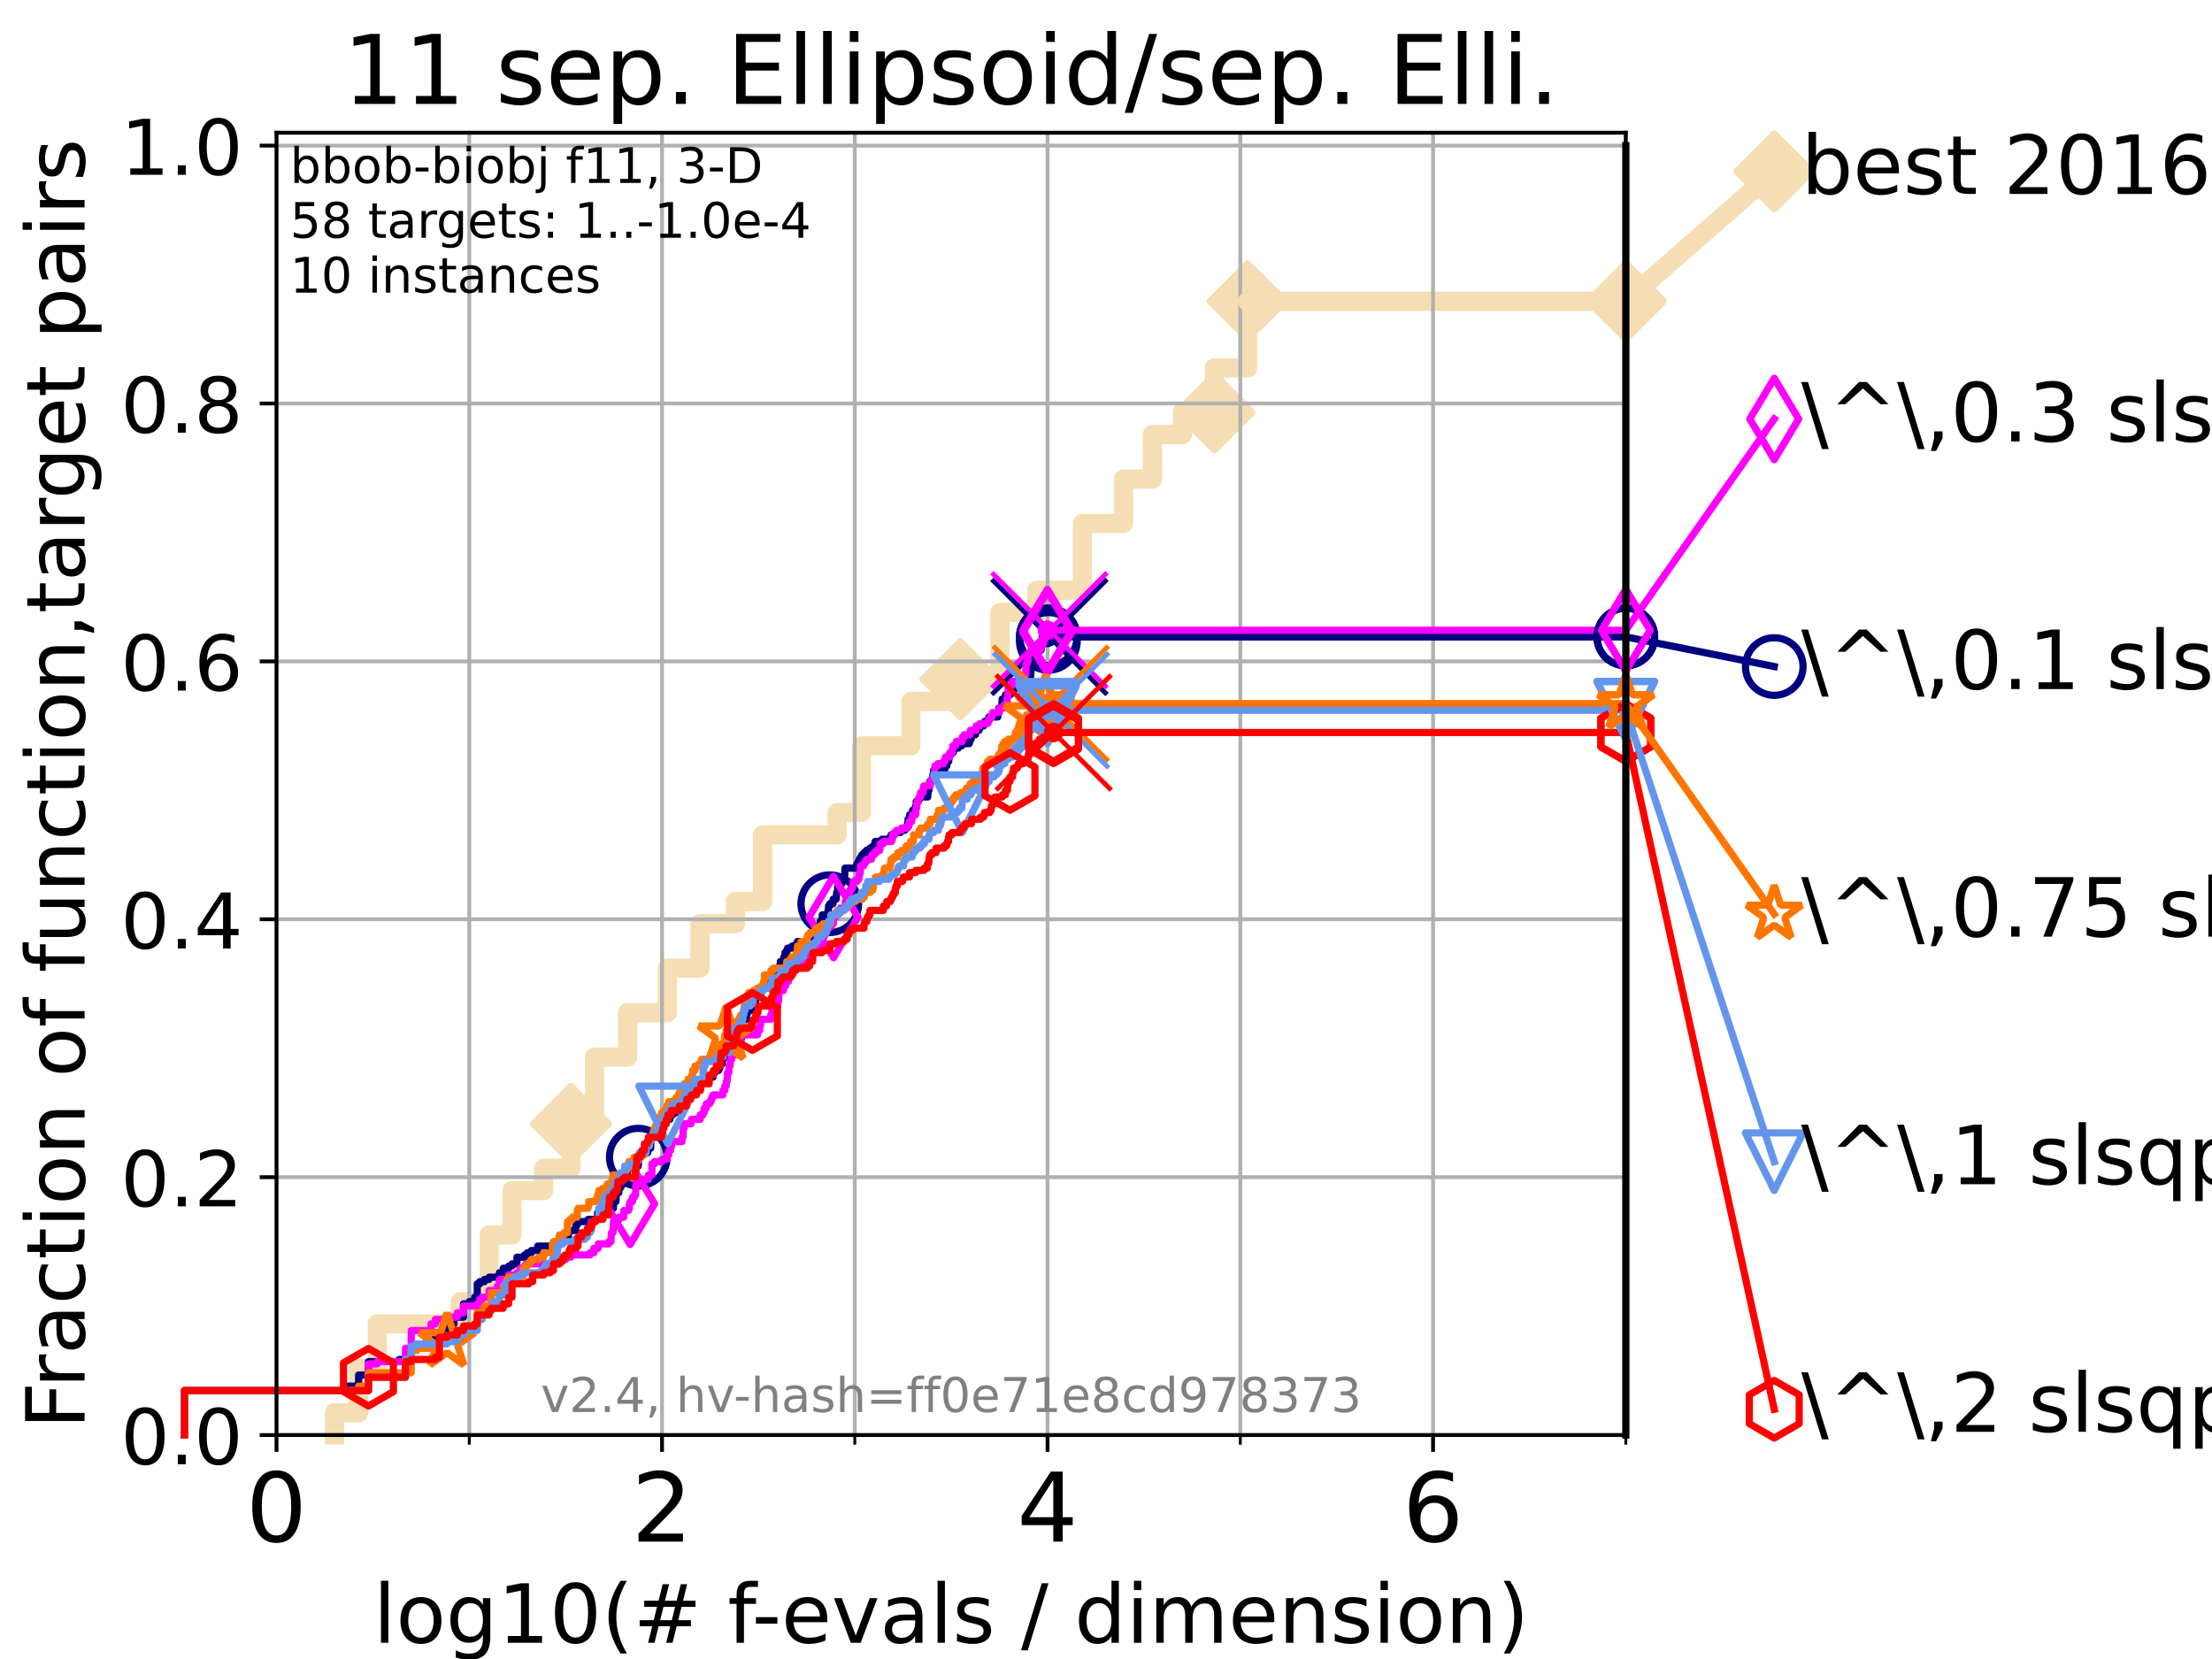 <?xml version="1.0" encoding="utf-8" standalone="no"?>
<!DOCTYPE svg PUBLIC "-//W3C//DTD SVG 1.1//EN"
  "http://www.w3.org/Graphics/SVG/1.1/DTD/svg11.dtd">
<!-- Created with matplotlib (https://matplotlib.org/) -->
<svg height="345.6pt" version="1.1" viewBox="0 0 460.8 345.6" width="460.8pt" xmlns="http://www.w3.org/2000/svg" xmlns:xlink="http://www.w3.org/1999/xlink">
 <defs>
  <style type="text/css">*{stroke-linecap:butt;stroke-linejoin:round;}</style>
 </defs>
 <g id="figure_1">
  <g id="patch_1">
   <path d="M 0 345.6 
L 460.8 345.6 
L 460.8 0 
L 0 0 
z
" style="fill:#ffffff;"/>
  </g>
  <g id="axes_1">
   <g id="patch_2">
    <path d="M 57.6 298.944 
L 338.688 298.944 
L 338.688 27.648 
L 57.6 27.648 
z
" style="fill:#ffffff;"/>
   </g>
   <g id="line2d_1">
    <path d="M 69.688 298.944 
L 69.688 294.313 
L 74.705 294.313 
L 74.705 285.05 
L 78.596 285.05 
L 78.596 275.788 
L 95.918 275.788 
L 95.918 271.157 
L 101.878 271.157 
L 101.878 257.263 
L 106.664 257.263 
L 106.664 248.001 
L 113.264 248.001 
L 113.264 243.37 
L 118.925 243.37 
L 118.925 234.107 
L 123.856 234.107 
L 123.856 220.214 
L 130.752 220.214 
L 130.752 210.951 
L 139.036 210.951 
L 139.036 201.689 
L 145.814 201.689 
L 145.814 192.426 
L 153.203 192.426 
L 153.203 187.795 
L 158.855 187.795 
L 158.855 173.901 
L 174.391 173.901 
L 174.391 169.27 
L 179.451 169.27 
L 179.451 155.377 
L 189.748 155.377 
L 189.748 146.114 
L 200.069 146.114 
L 200.069 141.483 
L 208.302 141.483 
L 208.302 127.589 
L 216.01 127.589 
L 216.01 122.958 
L 225.488 122.958 
L 225.488 109.065 
L 234.064 109.065 
L 234.064 99.802 
L 240.045 99.802 
L 240.045 90.54 
L 246.338 90.54 
L 246.338 85.909 
L 252.988 85.909 
L 252.988 76.646 
L 259.903 76.646 
L 259.903 62.753 
L 338.688 62.753 
" style="fill:none;stroke:#f5deb3;stroke-linecap:square;stroke-width:4;"/>
   </g>
   <g id="line2d_2">
    <defs>
     <path d="M 0 7.778 
L 7.778 0 
L 0 -7.778 
L -7.778 0 
z
" id="m152ff59cc6" style="stroke:#f5deb3;stroke-linejoin:miter;stroke-width:1.5;"/>
    </defs>
    <g>
     <use style="fill:#f5deb3;stroke:#f5deb3;stroke-linejoin:miter;stroke-width:1.5;" x="118.925" xlink:href="#m152ff59cc6" y="234.107"/>
     <use style="fill:#f5deb3;stroke:#f5deb3;stroke-linejoin:miter;stroke-width:1.5;" x="200.069" xlink:href="#m152ff59cc6" y="141.483"/>
     <use style="fill:#f5deb3;stroke:#f5deb3;stroke-linejoin:miter;stroke-width:1.5;" x="252.988" xlink:href="#m152ff59cc6" y="85.909"/>
     <use style="fill:#f5deb3;stroke:#f5deb3;stroke-linejoin:miter;stroke-width:1.5;" x="259.903" xlink:href="#m152ff59cc6" y="62.753"/>
     <use style="fill:#f5deb3;stroke:#f5deb3;stroke-linejoin:miter;stroke-width:1.5;" x="338.688" xlink:href="#m152ff59cc6" y="62.753"/>
    </g>
   </g>
   <g id="line2d_3">
    <path style="fill:none;stroke:#f5deb3;stroke-linecap:square;stroke-width:4;"/>
    <g/>
   </g>
   <g id="line2d_4">
    <path d="M 338.688 62.753 
L 369.608 35.706 
" style="fill:none;stroke:#f5deb3;stroke-linecap:square;stroke-width:4;"/>
    <g>
     <use style="fill:#f5deb3;stroke:#f5deb3;stroke-linejoin:miter;stroke-width:1.5;" x="338.688" xlink:href="#m152ff59cc6" y="62.753"/>
     <use style="fill:#f5deb3;stroke:#f5deb3;stroke-linejoin:miter;stroke-width:1.5;" x="369.608" xlink:href="#m152ff59cc6" y="35.706"/>
    </g>
   </g>
   <g id="matplotlib.axis_1">
    <g id="xtick_1">
     <g id="line2d_5">
      <path clip-path="url(#pca4aee7b54)" d="M 57.6 298.944 
L 57.6 27.648 
" style="fill:none;stroke:#b0b0b0;stroke-linecap:square;stroke-width:0.8;"/>
     </g>
     <g id="line2d_6">
      <defs>
       <path d="M 0 0 
L 0 3.5 
" id="m50cbf2f2f9" style="stroke:#000000;stroke-width:0.8;"/>
      </defs>
      <g>
       <use style="stroke:#000000;stroke-width:0.8;" x="57.6" xlink:href="#m50cbf2f2f9" y="298.944"/>
      </g>
     </g>
     <g id="text_1">
      <!-- 0 -->
      <g transform="translate(51.237 321.141)scale(0.2 -0.2)">
       <defs>
        <path d="M 31.781 66.406 
Q 24.172 66.406 20.328 58.906 
Q 16.5 51.422 16.5 36.375 
Q 16.5 21.391 20.328 13.891 
Q 24.172 6.391 31.781 6.391 
Q 39.453 6.391 43.281 13.891 
Q 47.125 21.391 47.125 36.375 
Q 47.125 51.422 43.281 58.906 
Q 39.453 66.406 31.781 66.406 
z
M 31.781 74.219 
Q 44.047 74.219 50.516 64.516 
Q 56.984 54.828 56.984 36.375 
Q 56.984 17.969 50.516 8.266 
Q 44.047 -1.422 31.781 -1.422 
Q 19.531 -1.422 13.062 8.266 
Q 6.594 17.969 6.594 36.375 
Q 6.594 54.828 13.062 64.516 
Q 19.531 74.219 31.781 74.219 
z
" id="DejaVuSans-48"/>
       </defs>
       <use xlink:href="#DejaVuSans-48"/>
      </g>
     </g>
    </g>
    <g id="xtick_2">
     <g id="line2d_7">
      <path clip-path="url(#pca4aee7b54)" d="M 137.911 298.944 
L 137.911 27.648 
" style="fill:none;stroke:#b0b0b0;stroke-linecap:square;stroke-width:0.8;"/>
     </g>
     <g id="line2d_8">
      <g>
       <use style="stroke:#000000;stroke-width:0.8;" x="137.911" xlink:href="#m50cbf2f2f9" y="298.944"/>
      </g>
     </g>
     <g id="text_2">
      <!-- 2 -->
      <g transform="translate(131.548 321.141)scale(0.2 -0.2)">
       <defs>
        <path d="M 19.188 8.297 
L 53.609 8.297 
L 53.609 0 
L 7.328 0 
L 7.328 8.297 
Q 12.938 14.109 22.625 23.891 
Q 32.328 33.688 34.812 36.531 
Q 39.547 41.844 41.422 45.531 
Q 43.312 49.219 43.312 52.781 
Q 43.312 58.594 39.234 62.25 
Q 35.156 65.922 28.609 65.922 
Q 23.969 65.922 18.812 64.312 
Q 13.672 62.703 7.812 59.422 
L 7.812 69.391 
Q 13.766 71.781 18.938 73 
Q 24.125 74.219 28.422 74.219 
Q 39.75 74.219 46.484 68.547 
Q 53.219 62.891 53.219 53.422 
Q 53.219 48.922 51.531 44.891 
Q 49.859 40.875 45.406 35.406 
Q 44.188 33.984 37.641 27.219 
Q 31.109 20.453 19.188 8.297 
z
" id="DejaVuSans-50"/>
       </defs>
       <use xlink:href="#DejaVuSans-50"/>
      </g>
     </g>
    </g>
    <g id="xtick_3">
     <g id="line2d_9">
      <path clip-path="url(#pca4aee7b54)" d="M 218.222 298.944 
L 218.222 27.648 
" style="fill:none;stroke:#b0b0b0;stroke-linecap:square;stroke-width:0.8;"/>
     </g>
     <g id="line2d_10">
      <g>
       <use style="stroke:#000000;stroke-width:0.8;" x="218.222" xlink:href="#m50cbf2f2f9" y="298.944"/>
      </g>
     </g>
     <g id="text_3">
      <!-- 4 -->
      <g transform="translate(211.859 321.141)scale(0.2 -0.2)">
       <defs>
        <path d="M 37.797 64.312 
L 12.891 25.391 
L 37.797 25.391 
z
M 35.203 72.906 
L 47.609 72.906 
L 47.609 25.391 
L 58.016 25.391 
L 58.016 17.188 
L 47.609 17.188 
L 47.609 0 
L 37.797 0 
L 37.797 17.188 
L 4.891 17.188 
L 4.891 26.703 
z
" id="DejaVuSans-52"/>
       </defs>
       <use xlink:href="#DejaVuSans-52"/>
      </g>
     </g>
    </g>
    <g id="xtick_4">
     <g id="line2d_11">
      <path clip-path="url(#pca4aee7b54)" d="M 298.533 298.944 
L 298.533 27.648 
" style="fill:none;stroke:#b0b0b0;stroke-linecap:square;stroke-width:0.8;"/>
     </g>
     <g id="line2d_12">
      <g>
       <use style="stroke:#000000;stroke-width:0.8;" x="298.533" xlink:href="#m50cbf2f2f9" y="298.944"/>
      </g>
     </g>
     <g id="text_4">
      <!-- 6 -->
      <g transform="translate(292.17 321.141)scale(0.2 -0.2)">
       <defs>
        <path d="M 33.016 40.375 
Q 26.375 40.375 22.484 35.828 
Q 18.609 31.297 18.609 23.391 
Q 18.609 15.531 22.484 10.953 
Q 26.375 6.391 33.016 6.391 
Q 39.656 6.391 43.531 10.953 
Q 47.406 15.531 47.406 23.391 
Q 47.406 31.297 43.531 35.828 
Q 39.656 40.375 33.016 40.375 
z
M 52.594 71.297 
L 52.594 62.312 
Q 48.875 64.062 45.094 64.984 
Q 41.312 65.922 37.594 65.922 
Q 27.828 65.922 22.672 59.328 
Q 17.531 52.734 16.797 39.406 
Q 19.672 43.656 24.016 45.922 
Q 28.375 48.188 33.594 48.188 
Q 44.578 48.188 50.953 41.516 
Q 57.328 34.859 57.328 23.391 
Q 57.328 12.156 50.688 5.359 
Q 44.047 -1.422 33.016 -1.422 
Q 20.359 -1.422 13.672 8.266 
Q 6.984 17.969 6.984 36.375 
Q 6.984 53.656 15.188 63.938 
Q 23.391 74.219 37.203 74.219 
Q 40.922 74.219 44.703 73.484 
Q 48.484 72.75 52.594 71.297 
z
" id="DejaVuSans-54"/>
       </defs>
       <use xlink:href="#DejaVuSans-54"/>
      </g>
     </g>
    </g>
    <g id="xtick_5">
     <g id="line2d_13">
      <path clip-path="url(#pca4aee7b54)" d="M 97.755 298.944 
L 97.755 27.648 
" style="fill:none;stroke:#b0b0b0;stroke-linecap:square;stroke-width:0.8;"/>
     </g>
     <g id="line2d_14">
      <defs>
       <path d="M 0 0 
L 0 2 
" id="m5dcd0e894e" style="stroke:#000000;stroke-width:0.6;"/>
      </defs>
      <g>
       <use style="stroke:#000000;stroke-width:0.6;" x="97.755" xlink:href="#m5dcd0e894e" y="298.944"/>
      </g>
     </g>
    </g>
    <g id="xtick_6">
     <g id="line2d_15">
      <path clip-path="url(#pca4aee7b54)" d="M 178.066 298.944 
L 178.066 27.648 
" style="fill:none;stroke:#b0b0b0;stroke-linecap:square;stroke-width:0.8;"/>
     </g>
     <g id="line2d_16">
      <g>
       <use style="stroke:#000000;stroke-width:0.6;" x="178.066" xlink:href="#m5dcd0e894e" y="298.944"/>
      </g>
     </g>
    </g>
    <g id="xtick_7">
     <g id="line2d_17">
      <path clip-path="url(#pca4aee7b54)" d="M 258.377 298.944 
L 258.377 27.648 
" style="fill:none;stroke:#b0b0b0;stroke-linecap:square;stroke-width:0.8;"/>
     </g>
     <g id="line2d_18">
      <g>
       <use style="stroke:#000000;stroke-width:0.6;" x="258.377" xlink:href="#m5dcd0e894e" y="298.944"/>
      </g>
     </g>
    </g>
    <g id="xtick_8">
     <g id="line2d_19">
      <path clip-path="url(#pca4aee7b54)" d="M 338.688 298.944 
L 338.688 27.648 
" style="fill:none;stroke:#b0b0b0;stroke-linecap:square;stroke-width:0.8;"/>
     </g>
     <g id="line2d_20">
      <g>
       <use style="stroke:#000000;stroke-width:0.6;" x="338.688" xlink:href="#m5dcd0e894e" y="298.944"/>
      </g>
     </g>
    </g>
    <g id="text_5">
     <!-- log10(# f-evals / dimension) -->
     <g transform="translate(77.764 342.218)scale(0.17 -0.17)">
      <defs>
       <path d="M 9.422 75.984 
L 18.406 75.984 
L 18.406 0 
L 9.422 0 
z
" id="DejaVuSans-108"/>
       <path d="M 30.609 48.391 
Q 23.391 48.391 19.188 42.75 
Q 14.984 37.109 14.984 27.297 
Q 14.984 17.484 19.156 11.844 
Q 23.344 6.203 30.609 6.203 
Q 37.797 6.203 41.984 11.859 
Q 46.188 17.531 46.188 27.297 
Q 46.188 37.016 41.984 42.703 
Q 37.797 48.391 30.609 48.391 
z
M 30.609 56 
Q 42.328 56 49.016 48.375 
Q 55.719 40.766 55.719 27.297 
Q 55.719 13.875 49.016 6.219 
Q 42.328 -1.422 30.609 -1.422 
Q 18.844 -1.422 12.172 6.219 
Q 5.516 13.875 5.516 27.297 
Q 5.516 40.766 12.172 48.375 
Q 18.844 56 30.609 56 
z
" id="DejaVuSans-111"/>
       <path d="M 45.406 27.984 
Q 45.406 37.75 41.375 43.109 
Q 37.359 48.484 30.078 48.484 
Q 22.859 48.484 18.828 43.109 
Q 14.797 37.75 14.797 27.984 
Q 14.797 18.266 18.828 12.891 
Q 22.859 7.516 30.078 7.516 
Q 37.359 7.516 41.375 12.891 
Q 45.406 18.266 45.406 27.984 
z
M 54.391 6.781 
Q 54.391 -7.172 48.188 -13.984 
Q 42 -20.797 29.203 -20.797 
Q 24.469 -20.797 20.266 -20.094 
Q 16.062 -19.391 12.109 -17.922 
L 12.109 -9.188 
Q 16.062 -11.328 19.922 -12.344 
Q 23.781 -13.375 27.781 -13.375 
Q 36.625 -13.375 41.016 -8.766 
Q 45.406 -4.156 45.406 5.172 
L 45.406 9.625 
Q 42.625 4.781 38.281 2.391 
Q 33.938 0 27.875 0 
Q 17.828 0 11.672 7.656 
Q 5.516 15.328 5.516 27.984 
Q 5.516 40.672 11.672 48.328 
Q 17.828 56 27.875 56 
Q 33.938 56 38.281 53.609 
Q 42.625 51.219 45.406 46.391 
L 45.406 54.688 
L 54.391 54.688 
z
" id="DejaVuSans-103"/>
       <path d="M 12.406 8.297 
L 28.516 8.297 
L 28.516 63.922 
L 10.984 60.406 
L 10.984 69.391 
L 28.422 72.906 
L 38.281 72.906 
L 38.281 8.297 
L 54.391 8.297 
L 54.391 0 
L 12.406 0 
z
" id="DejaVuSans-49"/>
       <path d="M 31 75.875 
Q 24.469 64.656 21.281 53.656 
Q 18.109 42.672 18.109 31.391 
Q 18.109 20.125 21.312 9.062 
Q 24.516 -2 31 -13.188 
L 23.188 -13.188 
Q 15.875 -1.703 12.234 9.375 
Q 8.594 20.453 8.594 31.391 
Q 8.594 42.281 12.203 53.312 
Q 15.828 64.359 23.188 75.875 
z
" id="DejaVuSans-40"/>
       <path d="M 51.125 44 
L 36.922 44 
L 32.812 27.688 
L 47.125 27.688 
z
M 43.797 71.781 
L 38.719 51.516 
L 52.984 51.516 
L 58.109 71.781 
L 65.922 71.781 
L 60.891 51.516 
L 76.125 51.516 
L 76.125 44 
L 58.984 44 
L 54.984 27.688 
L 70.516 27.688 
L 70.516 20.219 
L 53.078 20.219 
L 48 0 
L 40.188 0 
L 45.219 20.219 
L 30.906 20.219 
L 25.875 0 
L 18.016 0 
L 23.094 20.219 
L 7.719 20.219 
L 7.719 27.688 
L 24.906 27.688 
L 29 44 
L 13.281 44 
L 13.281 51.516 
L 30.906 51.516 
L 35.891 71.781 
z
" id="DejaVuSans-35"/>
       <path id="DejaVuSans-32"/>
       <path d="M 37.109 75.984 
L 37.109 68.5 
L 28.516 68.5 
Q 23.688 68.5 21.797 66.547 
Q 19.922 64.594 19.922 59.516 
L 19.922 54.688 
L 34.719 54.688 
L 34.719 47.703 
L 19.922 47.703 
L 19.922 0 
L 10.891 0 
L 10.891 47.703 
L 2.297 47.703 
L 2.297 54.688 
L 10.891 54.688 
L 10.891 58.5 
Q 10.891 67.625 15.141 71.797 
Q 19.391 75.984 28.609 75.984 
z
" id="DejaVuSans-102"/>
       <path d="M 4.891 31.391 
L 31.203 31.391 
L 31.203 23.391 
L 4.891 23.391 
z
" id="DejaVuSans-45"/>
       <path d="M 56.203 29.594 
L 56.203 25.203 
L 14.891 25.203 
Q 15.484 15.922 20.484 11.062 
Q 25.484 6.203 34.422 6.203 
Q 39.594 6.203 44.453 7.469 
Q 49.312 8.734 54.109 11.281 
L 54.109 2.781 
Q 49.266 0.734 44.188 -0.344 
Q 39.109 -1.422 33.891 -1.422 
Q 20.797 -1.422 13.156 6.188 
Q 5.516 13.812 5.516 26.812 
Q 5.516 40.234 12.766 48.109 
Q 20.016 56 32.328 56 
Q 43.359 56 49.781 48.891 
Q 56.203 41.797 56.203 29.594 
z
M 47.219 32.234 
Q 47.125 39.594 43.094 43.984 
Q 39.062 48.391 32.422 48.391 
Q 24.906 48.391 20.391 44.141 
Q 15.875 39.891 15.188 32.172 
z
" id="DejaVuSans-101"/>
       <path d="M 2.984 54.688 
L 12.5 54.688 
L 29.594 8.797 
L 46.688 54.688 
L 56.203 54.688 
L 35.688 0 
L 23.484 0 
z
" id="DejaVuSans-118"/>
       <path d="M 34.281 27.484 
Q 23.391 27.484 19.188 25 
Q 14.984 22.516 14.984 16.5 
Q 14.984 11.719 18.141 8.906 
Q 21.297 6.109 26.703 6.109 
Q 34.188 6.109 38.703 11.406 
Q 43.219 16.703 43.219 25.484 
L 43.219 27.484 
z
M 52.203 31.203 
L 52.203 0 
L 43.219 0 
L 43.219 8.297 
Q 40.141 3.328 35.547 0.953 
Q 30.953 -1.422 24.312 -1.422 
Q 15.922 -1.422 10.953 3.297 
Q 6 8.016 6 15.922 
Q 6 25.141 12.172 29.828 
Q 18.359 34.516 30.609 34.516 
L 43.219 34.516 
L 43.219 35.406 
Q 43.219 41.609 39.141 45 
Q 35.062 48.391 27.688 48.391 
Q 23 48.391 18.547 47.266 
Q 14.109 46.141 10.016 43.891 
L 10.016 52.203 
Q 14.938 54.109 19.578 55.047 
Q 24.219 56 28.609 56 
Q 40.484 56 46.344 49.844 
Q 52.203 43.703 52.203 31.203 
z
" id="DejaVuSans-97"/>
       <path d="M 44.281 53.078 
L 44.281 44.578 
Q 40.484 46.531 36.375 47.5 
Q 32.281 48.484 27.875 48.484 
Q 21.188 48.484 17.844 46.438 
Q 14.5 44.391 14.5 40.281 
Q 14.5 37.156 16.891 35.375 
Q 19.281 33.594 26.516 31.984 
L 29.594 31.297 
Q 39.156 29.25 43.188 25.516 
Q 47.219 21.781 47.219 15.094 
Q 47.219 7.469 41.188 3.016 
Q 35.156 -1.422 24.609 -1.422 
Q 20.219 -1.422 15.453 -0.562 
Q 10.688 0.297 5.422 2 
L 5.422 11.281 
Q 10.406 8.688 15.234 7.391 
Q 20.062 6.109 24.812 6.109 
Q 31.156 6.109 34.562 8.281 
Q 37.984 10.453 37.984 14.406 
Q 37.984 18.062 35.516 20.016 
Q 33.062 21.969 24.703 23.781 
L 21.578 24.516 
Q 13.234 26.266 9.516 29.906 
Q 5.812 33.547 5.812 39.891 
Q 5.812 47.609 11.281 51.797 
Q 16.75 56 26.812 56 
Q 31.781 56 36.172 55.266 
Q 40.578 54.547 44.281 53.078 
z
" id="DejaVuSans-115"/>
       <path d="M 25.391 72.906 
L 33.688 72.906 
L 8.297 -9.281 
L 0 -9.281 
z
" id="DejaVuSans-47"/>
       <path d="M 45.406 46.391 
L 45.406 75.984 
L 54.391 75.984 
L 54.391 0 
L 45.406 0 
L 45.406 8.203 
Q 42.578 3.328 38.25 0.953 
Q 33.938 -1.422 27.875 -1.422 
Q 17.969 -1.422 11.734 6.484 
Q 5.516 14.406 5.516 27.297 
Q 5.516 40.188 11.734 48.094 
Q 17.969 56 27.875 56 
Q 33.938 56 38.25 53.625 
Q 42.578 51.266 45.406 46.391 
z
M 14.797 27.297 
Q 14.797 17.391 18.875 11.75 
Q 22.953 6.109 30.078 6.109 
Q 37.203 6.109 41.297 11.75 
Q 45.406 17.391 45.406 27.297 
Q 45.406 37.203 41.297 42.844 
Q 37.203 48.484 30.078 48.484 
Q 22.953 48.484 18.875 42.844 
Q 14.797 37.203 14.797 27.297 
z
" id="DejaVuSans-100"/>
       <path d="M 9.422 54.688 
L 18.406 54.688 
L 18.406 0 
L 9.422 0 
z
M 9.422 75.984 
L 18.406 75.984 
L 18.406 64.594 
L 9.422 64.594 
z
" id="DejaVuSans-105"/>
       <path d="M 52 44.188 
Q 55.375 50.25 60.062 53.125 
Q 64.75 56 71.094 56 
Q 79.641 56 84.281 50.016 
Q 88.922 44.047 88.922 33.016 
L 88.922 0 
L 79.891 0 
L 79.891 32.719 
Q 79.891 40.578 77.094 44.375 
Q 74.312 48.188 68.609 48.188 
Q 61.625 48.188 57.562 43.547 
Q 53.516 38.922 53.516 30.906 
L 53.516 0 
L 44.484 0 
L 44.484 32.719 
Q 44.484 40.625 41.703 44.406 
Q 38.922 48.188 33.109 48.188 
Q 26.219 48.188 22.156 43.531 
Q 18.109 38.875 18.109 30.906 
L 18.109 0 
L 9.078 0 
L 9.078 54.688 
L 18.109 54.688 
L 18.109 46.188 
Q 21.188 51.219 25.484 53.609 
Q 29.781 56 35.688 56 
Q 41.656 56 45.828 52.969 
Q 50 49.953 52 44.188 
z
" id="DejaVuSans-109"/>
       <path d="M 54.891 33.016 
L 54.891 0 
L 45.906 0 
L 45.906 32.719 
Q 45.906 40.484 42.875 44.328 
Q 39.844 48.188 33.797 48.188 
Q 26.516 48.188 22.312 43.547 
Q 18.109 38.922 18.109 30.906 
L 18.109 0 
L 9.078 0 
L 9.078 54.688 
L 18.109 54.688 
L 18.109 46.188 
Q 21.344 51.125 25.703 53.562 
Q 30.078 56 35.797 56 
Q 45.219 56 50.047 50.172 
Q 54.891 44.344 54.891 33.016 
z
" id="DejaVuSans-110"/>
       <path d="M 8.016 75.875 
L 15.828 75.875 
Q 23.141 64.359 26.781 53.312 
Q 30.422 42.281 30.422 31.391 
Q 30.422 20.453 26.781 9.375 
Q 23.141 -1.703 15.828 -13.188 
L 8.016 -13.188 
Q 14.5 -2 17.703 9.062 
Q 20.906 20.125 20.906 31.391 
Q 20.906 42.672 17.703 53.656 
Q 14.5 64.656 8.016 75.875 
z
" id="DejaVuSans-41"/>
      </defs>
      <use xlink:href="#DejaVuSans-108"/>
      <use x="27.783" xlink:href="#DejaVuSans-111"/>
      <use x="88.965" xlink:href="#DejaVuSans-103"/>
      <use x="152.441" xlink:href="#DejaVuSans-49"/>
      <use x="216.064" xlink:href="#DejaVuSans-48"/>
      <use x="279.688" xlink:href="#DejaVuSans-40"/>
      <use x="318.701" xlink:href="#DejaVuSans-35"/>
      <use x="402.49" xlink:href="#DejaVuSans-32"/>
      <use x="434.277" xlink:href="#DejaVuSans-102"/>
      <use x="463.982" xlink:href="#DejaVuSans-45"/>
      <use x="500.066" xlink:href="#DejaVuSans-101"/>
      <use x="561.59" xlink:href="#DejaVuSans-118"/>
      <use x="620.77" xlink:href="#DejaVuSans-97"/>
      <use x="682.049" xlink:href="#DejaVuSans-108"/>
      <use x="709.832" xlink:href="#DejaVuSans-115"/>
      <use x="761.932" xlink:href="#DejaVuSans-32"/>
      <use x="793.719" xlink:href="#DejaVuSans-47"/>
      <use x="827.41" xlink:href="#DejaVuSans-32"/>
      <use x="859.197" xlink:href="#DejaVuSans-100"/>
      <use x="922.674" xlink:href="#DejaVuSans-105"/>
      <use x="950.457" xlink:href="#DejaVuSans-109"/>
      <use x="1047.869" xlink:href="#DejaVuSans-101"/>
      <use x="1109.393" xlink:href="#DejaVuSans-110"/>
      <use x="1172.771" xlink:href="#DejaVuSans-115"/>
      <use x="1224.871" xlink:href="#DejaVuSans-105"/>
      <use x="1252.654" xlink:href="#DejaVuSans-111"/>
      <use x="1313.836" xlink:href="#DejaVuSans-110"/>
      <use x="1377.215" xlink:href="#DejaVuSans-41"/>
     </g>
    </g>
   </g>
   <g id="matplotlib.axis_2">
    <g id="ytick_1">
     <g id="line2d_21">
      <path clip-path="url(#pca4aee7b54)" d="M 57.6 298.944 
L 338.688 298.944 
" style="fill:none;stroke:#b0b0b0;stroke-linecap:square;stroke-width:0.8;"/>
     </g>
     <g id="line2d_22">
      <defs>
       <path d="M 0 0 
L -3.5 0 
" id="m6cc22a98dd" style="stroke:#000000;stroke-width:0.8;"/>
      </defs>
      <g>
       <use style="stroke:#000000;stroke-width:0.8;" x="57.6" xlink:href="#m6cc22a98dd" y="298.944"/>
      </g>
     </g>
     <g id="text_6">
      <!-- 0.0 -->
      <g transform="translate(25.155 305.023)scale(0.16 -0.16)">
       <defs>
        <path d="M 10.688 12.406 
L 21 12.406 
L 21 0 
L 10.688 0 
z
" id="DejaVuSans-46"/>
       </defs>
       <use xlink:href="#DejaVuSans-48"/>
       <use x="63.623" xlink:href="#DejaVuSans-46"/>
       <use x="95.41" xlink:href="#DejaVuSans-48"/>
      </g>
     </g>
    </g>
    <g id="ytick_2">
     <g id="line2d_23">
      <path clip-path="url(#pca4aee7b54)" d="M 57.6 245.222 
L 338.688 245.222 
" style="fill:none;stroke:#b0b0b0;stroke-linecap:square;stroke-width:0.8;"/>
     </g>
     <g id="line2d_24">
      <g>
       <use style="stroke:#000000;stroke-width:0.8;" x="57.6" xlink:href="#m6cc22a98dd" y="245.222"/>
      </g>
     </g>
     <g id="text_7">
      <!-- 0.2 -->
      <g transform="translate(25.155 251.301)scale(0.16 -0.16)">
       <use xlink:href="#DejaVuSans-48"/>
       <use x="63.623" xlink:href="#DejaVuSans-46"/>
       <use x="95.41" xlink:href="#DejaVuSans-50"/>
      </g>
     </g>
    </g>
    <g id="ytick_3">
     <g id="line2d_25">
      <path clip-path="url(#pca4aee7b54)" d="M 57.6 191.5 
L 338.688 191.5 
" style="fill:none;stroke:#b0b0b0;stroke-linecap:square;stroke-width:0.8;"/>
     </g>
     <g id="line2d_26">
      <g>
       <use style="stroke:#000000;stroke-width:0.8;" x="57.6" xlink:href="#m6cc22a98dd" y="191.5"/>
      </g>
     </g>
     <g id="text_8">
      <!-- 0.4 -->
      <g transform="translate(25.155 197.579)scale(0.16 -0.16)">
       <use xlink:href="#DejaVuSans-48"/>
       <use x="63.623" xlink:href="#DejaVuSans-46"/>
       <use x="95.41" xlink:href="#DejaVuSans-52"/>
      </g>
     </g>
    </g>
    <g id="ytick_4">
     <g id="line2d_27">
      <path clip-path="url(#pca4aee7b54)" d="M 57.6 137.778 
L 338.688 137.778 
" style="fill:none;stroke:#b0b0b0;stroke-linecap:square;stroke-width:0.8;"/>
     </g>
     <g id="line2d_28">
      <g>
       <use style="stroke:#000000;stroke-width:0.8;" x="57.6" xlink:href="#m6cc22a98dd" y="137.778"/>
      </g>
     </g>
     <g id="text_9">
      <!-- 0.6 -->
      <g transform="translate(25.155 143.857)scale(0.16 -0.16)">
       <use xlink:href="#DejaVuSans-48"/>
       <use x="63.623" xlink:href="#DejaVuSans-46"/>
       <use x="95.41" xlink:href="#DejaVuSans-54"/>
      </g>
     </g>
    </g>
    <g id="ytick_5">
     <g id="line2d_29">
      <path clip-path="url(#pca4aee7b54)" d="M 57.6 84.056 
L 338.688 84.056 
" style="fill:none;stroke:#b0b0b0;stroke-linecap:square;stroke-width:0.8;"/>
     </g>
     <g id="line2d_30">
      <g>
       <use style="stroke:#000000;stroke-width:0.8;" x="57.6" xlink:href="#m6cc22a98dd" y="84.056"/>
      </g>
     </g>
     <g id="text_10">
      <!-- 0.8 -->
      <g transform="translate(25.155 90.135)scale(0.16 -0.16)">
       <defs>
        <path d="M 31.781 34.625 
Q 24.75 34.625 20.719 30.859 
Q 16.703 27.094 16.703 20.516 
Q 16.703 13.922 20.719 10.156 
Q 24.75 6.391 31.781 6.391 
Q 38.812 6.391 42.859 10.172 
Q 46.922 13.969 46.922 20.516 
Q 46.922 27.094 42.891 30.859 
Q 38.875 34.625 31.781 34.625 
z
M 21.922 38.812 
Q 15.578 40.375 12.031 44.719 
Q 8.5 49.078 8.5 55.328 
Q 8.5 64.062 14.719 69.141 
Q 20.953 74.219 31.781 74.219 
Q 42.672 74.219 48.875 69.141 
Q 55.078 64.062 55.078 55.328 
Q 55.078 49.078 51.531 44.719 
Q 48 40.375 41.703 38.812 
Q 48.828 37.156 52.797 32.312 
Q 56.781 27.484 56.781 20.516 
Q 56.781 9.906 50.312 4.234 
Q 43.844 -1.422 31.781 -1.422 
Q 19.734 -1.422 13.25 4.234 
Q 6.781 9.906 6.781 20.516 
Q 6.781 27.484 10.781 32.312 
Q 14.797 37.156 21.922 38.812 
z
M 18.312 54.391 
Q 18.312 48.734 21.844 45.562 
Q 25.391 42.391 31.781 42.391 
Q 38.141 42.391 41.719 45.562 
Q 45.312 48.734 45.312 54.391 
Q 45.312 60.062 41.719 63.234 
Q 38.141 66.406 31.781 66.406 
Q 25.391 66.406 21.844 63.234 
Q 18.312 60.062 18.312 54.391 
z
" id="DejaVuSans-56"/>
       </defs>
       <use xlink:href="#DejaVuSans-48"/>
       <use x="63.623" xlink:href="#DejaVuSans-46"/>
       <use x="95.41" xlink:href="#DejaVuSans-56"/>
      </g>
     </g>
    </g>
    <g id="ytick_6">
     <g id="line2d_31">
      <path clip-path="url(#pca4aee7b54)" d="M 57.6 30.334 
L 338.688 30.334 
" style="fill:none;stroke:#b0b0b0;stroke-linecap:square;stroke-width:0.8;"/>
     </g>
     <g id="line2d_32">
      <g>
       <use style="stroke:#000000;stroke-width:0.8;" x="57.6" xlink:href="#m6cc22a98dd" y="30.334"/>
      </g>
     </g>
     <g id="text_11">
      <!-- 1.0 -->
      <g transform="translate(25.155 36.413)scale(0.16 -0.16)">
       <use xlink:href="#DejaVuSans-49"/>
       <use x="63.623" xlink:href="#DejaVuSans-46"/>
       <use x="95.41" xlink:href="#DejaVuSans-48"/>
      </g>
     </g>
    </g>
    <g id="text_12">
     <!-- Fraction of function,target pairs -->
     <g transform="translate(17.62 297.681)rotate(-90)scale(0.17 -0.17)">
      <defs>
       <path d="M 9.812 72.906 
L 51.703 72.906 
L 51.703 64.594 
L 19.672 64.594 
L 19.672 43.109 
L 48.578 43.109 
L 48.578 34.812 
L 19.672 34.812 
L 19.672 0 
L 9.812 0 
z
" id="DejaVuSans-70"/>
       <path d="M 41.109 46.297 
Q 39.594 47.172 37.812 47.578 
Q 36.031 48 33.891 48 
Q 26.266 48 22.188 43.047 
Q 18.109 38.094 18.109 28.812 
L 18.109 0 
L 9.078 0 
L 9.078 54.688 
L 18.109 54.688 
L 18.109 46.188 
Q 20.953 51.172 25.484 53.578 
Q 30.031 56 36.531 56 
Q 37.453 56 38.578 55.875 
Q 39.703 55.766 41.062 55.516 
z
" id="DejaVuSans-114"/>
       <path d="M 48.781 52.594 
L 48.781 44.188 
Q 44.969 46.297 41.141 47.344 
Q 37.312 48.391 33.406 48.391 
Q 24.656 48.391 19.812 42.844 
Q 14.984 37.312 14.984 27.297 
Q 14.984 17.281 19.812 11.734 
Q 24.656 6.203 33.406 6.203 
Q 37.312 6.203 41.141 7.25 
Q 44.969 8.297 48.781 10.406 
L 48.781 2.094 
Q 45.016 0.344 40.984 -0.531 
Q 36.969 -1.422 32.422 -1.422 
Q 20.062 -1.422 12.781 6.344 
Q 5.516 14.109 5.516 27.297 
Q 5.516 40.672 12.859 48.328 
Q 20.219 56 33.016 56 
Q 37.156 56 41.109 55.141 
Q 45.062 54.297 48.781 52.594 
z
" id="DejaVuSans-99"/>
       <path d="M 18.312 70.219 
L 18.312 54.688 
L 36.812 54.688 
L 36.812 47.703 
L 18.312 47.703 
L 18.312 18.016 
Q 18.312 11.328 20.141 9.422 
Q 21.969 7.516 27.594 7.516 
L 36.812 7.516 
L 36.812 0 
L 27.594 0 
Q 17.188 0 13.234 3.875 
Q 9.281 7.766 9.281 18.016 
L 9.281 47.703 
L 2.688 47.703 
L 2.688 54.688 
L 9.281 54.688 
L 9.281 70.219 
z
" id="DejaVuSans-116"/>
       <path d="M 8.5 21.578 
L 8.5 54.688 
L 17.484 54.688 
L 17.484 21.922 
Q 17.484 14.156 20.5 10.266 
Q 23.531 6.391 29.594 6.391 
Q 36.859 6.391 41.078 11.031 
Q 45.312 15.672 45.312 23.688 
L 45.312 54.688 
L 54.297 54.688 
L 54.297 0 
L 45.312 0 
L 45.312 8.406 
Q 42.047 3.422 37.719 1 
Q 33.406 -1.422 27.688 -1.422 
Q 18.266 -1.422 13.375 4.438 
Q 8.5 10.297 8.5 21.578 
z
M 31.109 56 
z
" id="DejaVuSans-117"/>
       <path d="M 11.719 12.406 
L 22.016 12.406 
L 22.016 4 
L 14.016 -11.625 
L 7.719 -11.625 
L 11.719 4 
z
" id="DejaVuSans-44"/>
       <path d="M 18.109 8.203 
L 18.109 -20.797 
L 9.078 -20.797 
L 9.078 54.688 
L 18.109 54.688 
L 18.109 46.391 
Q 20.953 51.266 25.266 53.625 
Q 29.594 56 35.594 56 
Q 45.562 56 51.781 48.094 
Q 58.016 40.188 58.016 27.297 
Q 58.016 14.406 51.781 6.484 
Q 45.562 -1.422 35.594 -1.422 
Q 29.594 -1.422 25.266 0.953 
Q 20.953 3.328 18.109 8.203 
z
M 48.688 27.297 
Q 48.688 37.203 44.609 42.844 
Q 40.531 48.484 33.406 48.484 
Q 26.266 48.484 22.188 42.844 
Q 18.109 37.203 18.109 27.297 
Q 18.109 17.391 22.188 11.75 
Q 26.266 6.109 33.406 6.109 
Q 40.531 6.109 44.609 11.75 
Q 48.688 17.391 48.688 27.297 
z
" id="DejaVuSans-112"/>
      </defs>
      <use xlink:href="#DejaVuSans-70"/>
      <use x="50.27" xlink:href="#DejaVuSans-114"/>
      <use x="91.383" xlink:href="#DejaVuSans-97"/>
      <use x="152.662" xlink:href="#DejaVuSans-99"/>
      <use x="207.643" xlink:href="#DejaVuSans-116"/>
      <use x="246.852" xlink:href="#DejaVuSans-105"/>
      <use x="274.635" xlink:href="#DejaVuSans-111"/>
      <use x="335.816" xlink:href="#DejaVuSans-110"/>
      <use x="399.195" xlink:href="#DejaVuSans-32"/>
      <use x="430.982" xlink:href="#DejaVuSans-111"/>
      <use x="492.164" xlink:href="#DejaVuSans-102"/>
      <use x="527.369" xlink:href="#DejaVuSans-32"/>
      <use x="559.156" xlink:href="#DejaVuSans-102"/>
      <use x="594.361" xlink:href="#DejaVuSans-117"/>
      <use x="657.74" xlink:href="#DejaVuSans-110"/>
      <use x="721.119" xlink:href="#DejaVuSans-99"/>
      <use x="776.1" xlink:href="#DejaVuSans-116"/>
      <use x="815.309" xlink:href="#DejaVuSans-105"/>
      <use x="843.092" xlink:href="#DejaVuSans-111"/>
      <use x="904.273" xlink:href="#DejaVuSans-110"/>
      <use x="967.652" xlink:href="#DejaVuSans-44"/>
      <use x="999.439" xlink:href="#DejaVuSans-116"/>
      <use x="1038.648" xlink:href="#DejaVuSans-97"/>
      <use x="1099.928" xlink:href="#DejaVuSans-114"/>
      <use x="1139.291" xlink:href="#DejaVuSans-103"/>
      <use x="1202.768" xlink:href="#DejaVuSans-101"/>
      <use x="1264.291" xlink:href="#DejaVuSans-116"/>
      <use x="1303.5" xlink:href="#DejaVuSans-32"/>
      <use x="1335.287" xlink:href="#DejaVuSans-112"/>
      <use x="1398.764" xlink:href="#DejaVuSans-97"/>
      <use x="1460.043" xlink:href="#DejaVuSans-105"/>
      <use x="1487.826" xlink:href="#DejaVuSans-114"/>
      <use x="1528.939" xlink:href="#DejaVuSans-115"/>
     </g>
    </g>
   </g>
   <g id="line2d_33">
    <defs>
     <path d="M 0 1.5 
C 0.398 1.5 0.779 1.342 1.061 1.061 
C 1.342 0.779 1.5 0.398 1.5 0 
C 1.5 -0.398 1.342 -0.779 1.061 -1.061 
C 0.779 -1.342 0.398 -1.5 0 -1.5 
C -0.398 -1.5 -0.779 -1.342 -1.061 -1.061 
C -1.342 -0.779 -1.5 -0.398 -1.5 0 
C -1.5 0.398 -1.342 0.779 -1.061 1.061 
C -0.779 1.342 -0.398 1.5 0 1.5 
z
" id="mc59223f7a9" style="stroke:#f5deb3;"/>
    </defs>
    <g>
     <use style="fill:#f5deb3;stroke:#f5deb3;" x="259.903" xlink:href="#mc59223f7a9" y="62.753"/>
     <use style="fill:#f5deb3;stroke:#f5deb3;" x="259.903" xlink:href="#mc59223f7a9" y="62.753"/>
    </g>
   </g>
   <g id="line2d_34">
    <defs>
     <path d="M 0 1.5 
C 0.398 1.5 0.779 1.342 1.061 1.061 
C 1.342 0.779 1.5 0.398 1.5 0 
C 1.5 -0.398 1.342 -0.779 1.061 -1.061 
C 0.779 -1.342 0.398 -1.5 0 -1.5 
C -0.398 -1.5 -0.779 -1.342 -1.061 -1.061 
C -1.342 -0.779 -1.5 -0.398 -1.5 0 
C -1.5 0.398 -1.342 0.779 -1.061 1.061 
C -0.779 1.342 -0.398 1.5 0 1.5 
z
" id="m50b9eefc1a" style="stroke:#000080;"/>
    </defs>
    <g>
     <use style="fill:#000080;stroke:#000080;" x="218.391" xlink:href="#m50b9eefc1a" y="132.684"/>
     <use style="fill:#000080;stroke:#000080;" x="218.391" xlink:href="#m50b9eefc1a" y="132.684"/>
    </g>
   </g>
   <g id="line2d_35">
    <path d="M 38.441 298.944 
L 38.441 289.682 
L 72.376 289.682 
L 72.376 288.755 
L 74.705 288.755 
L 74.705 286.44 
L 76.759 286.44 
L 76.759 283.661 
L 83.172 283.661 
L 83.172 283.198 
L 85.667 283.198 
L 85.667 280.419 
L 88.847 280.419 
L 88.847 279.493 
L 90.684 279.493 
L 90.684 277.64 
L 93.122 277.64 
L 93.122 276.714 
L 93.864 276.714 
L 93.864 275.788 
L 94.576 275.788 
L 94.576 274.399 
L 96.552 274.399 
L 96.552 271.62 
L 97.755 271.62 
L 97.755 271.157 
L 98.881 271.157 
L 98.881 270.231 
L 99.418 270.231 
L 99.418 267.452 
L 99.938 267.452 
L 99.938 266.989 
L 100.935 266.989 
L 100.935 266.526 
L 101.878 266.526 
L 101.878 266.062 
L 104.034 266.062 
L 104.034 265.136 
L 104.826 265.136 
L 104.826 264.21 
L 105.952 264.21 
L 105.952 263.747 
L 106.664 263.747 
L 106.664 263.284 
L 107.68 263.284 
L 107.68 261.894 
L 109.252 261.894 
L 109.252 261.431 
L 109.843 261.431 
L 109.843 260.968 
L 110.694 260.968 
L 110.694 260.505 
L 112.026 260.505 
L 112.026 259.579 
L 115.918 259.579 
L 115.918 259.116 
L 116.523 259.116 
L 116.523 257.726 
L 118.4 257.726 
L 118.4 256.337 
L 119.932 256.337 
L 119.932 255.411 
L 120.094 255.411 
L 120.094 254.948 
L 120.414 254.948 
L 120.414 254.484 
L 122.503 254.484 
L 122.503 254.021 
L 124.495 254.021 
L 124.495 252.632 
L 126.618 252.632 
L 126.618 251.706 
L 127.799 251.706 
L 127.799 250.316 
L 128.311 250.316 
L 128.411 248.464 
L 128.905 248.464 
L 128.905 247.538 
L 129.195 247.538 
L 129.195 247.075 
L 129.48 247.075 
L 129.574 245.222 
L 129.945 245.222 
L 129.945 244.296 
L 130.665 244.296 
L 130.665 243.37 
L 132.423 243.37 
L 132.423 242.906 
L 132.971 242.906 
L 133.048 240.591 
L 133.353 240.591 
L 133.353 240.128 
L 134.939 240.128 
L 134.939 239.201 
L 135.549 239.201 
L 135.615 236.886 
L 136.894 236.886 
L 136.894 236.423 
L 137.016 236.423 
L 137.016 235.496 
L 137.32 235.496 
L 137.32 235.033 
L 137.618 235.033 
L 137.618 234.107 
L 137.794 234.107 
L 137.794 233.181 
L 139.573 233.181 
L 139.573 232.255 
L 140.145 232.255 
L 140.145 231.792 
L 140.847 231.792 
L 140.847 230.865 
L 142.307 230.865 
L 142.307 229.939 
L 142.62 229.939 
L 142.708 229.013 
L 143.358 229.013 
L 143.443 227.623 
L 143.944 227.623 
L 143.944 226.697 
L 144.708 226.697 
L 144.708 225.771 
L 145.814 225.771 
L 145.814 225.308 
L 147.57 225.308 
L 147.57 224.382 
L 148.545 224.382 
L 148.545 223.455 
L 148.92 223.455 
L 148.92 222.992 
L 149.706 222.992 
L 149.706 222.529 
L 149.941 222.529 
L 149.941 221.603 
L 150.486 221.603 
L 150.486 220.214 
L 151.448 220.214 
L 151.448 219.287 
L 151.687 219.287 
L 151.687 218.361 
L 152.079 218.361 
L 152.079 217.435 
L 153.562 217.435 
L 153.562 216.509 
L 154.44 216.509 
L 154.44 215.582 
L 154.641 215.582 
L 154.641 214.656 
L 154.928 214.656 
L 154.928 213.73 
L 155.275 213.73 
L 155.275 212.804 
L 155.51 212.804 
L 155.51 210.951 
L 155.825 210.951 
L 155.825 210.488 
L 156.378 210.488 
L 156.378 210.025 
L 156.973 210.025 
L 156.973 209.099 
L 157.128 209.099 
L 157.128 208.635 
L 157.396 208.635 
L 157.396 207.709 
L 158.358 207.709 
L 158.358 207.246 
L 158.501 207.246 
L 158.501 205.857 
L 159.012 205.857 
L 159.012 205.394 
L 159.167 205.394 
L 159.167 204.931 
L 160.617 204.931 
L 160.617 204.467 
L 161.526 204.467 
L 161.526 203.541 
L 161.897 203.541 
L 161.897 203.078 
L 162.246 203.078 
L 162.346 201.226 
L 162.56 201.226 
L 162.56 200.299 
L 163.253 200.299 
L 163.28 199.373 
L 163.523 199.373 
L 163.523 198.447 
L 163.854 198.447 
L 163.854 197.984 
L 164.063 197.984 
L 164.063 197.521 
L 165.035 197.521 
L 165.035 197.057 
L 165.862 197.057 
L 165.862 196.594 
L 166.106 196.594 
L 166.106 196.131 
L 168.667 196.131 
L 168.667 195.668 
L 168.855 195.668 
L 168.865 194.742 
L 169.99 194.742 
L 169.99 194.279 
L 170.256 194.279 
L 170.256 193.816 
L 170.401 193.816 
L 170.401 192.889 
L 170.864 192.889 
L 170.864 191.963 
L 171.221 191.963 
L 171.298 190.574 
L 172.482 190.574 
L 172.482 189.648 
L 172.594 189.648 
L 172.594 188.721 
L 172.862 188.721 
L 172.862 188.258 
L 173.538 188.258 
L 173.538 187.332 
L 174.189 187.332 
L 174.291 185.943 
L 174.47 185.943 
L 174.52 184.553 
L 174.648 184.553 
L 174.648 184.09 
L 175.395 184.09 
L 175.395 183.164 
L 175.524 183.164 
L 175.524 182.701 
L 175.949 182.701 
L 176.034 180.848 
L 178.469 180.848 
L 178.525 179.922 
L 178.784 179.922 
L 178.784 179.459 
L 179.006 179.459 
L 179.006 178.996 
L 179.295 178.996 
L 179.295 178.533 
L 179.542 178.533 
L 179.542 178.07 
L 180.017 178.07 
L 180.017 177.606 
L 180.488 177.606 
L 180.488 177.143 
L 181.202 177.143 
L 181.202 176.68 
L 181.855 176.68 
L 181.855 176.217 
L 182.312 176.217 
L 182.312 175.291 
L 183.721 175.291 
L 183.721 174.828 
L 185.395 174.828 
L 185.395 174.365 
L 185.641 174.365 
L 185.641 173.901 
L 186.346 173.901 
L 186.346 173.438 
L 187.565 173.438 
L 187.565 172.975 
L 188.474 172.975 
L 188.474 172.512 
L 188.939 172.512 
L 189.047 171.586 
L 189.158 171.586 
L 189.158 170.66 
L 189.494 170.66 
L 189.494 169.733 
L 190.096 169.733 
L 190.096 168.807 
L 190.656 168.807 
L 190.735 167.881 
L 190.866 167.881 
L 190.866 166.955 
L 191.304 166.955 
L 191.304 166.492 
L 191.582 166.492 
L 191.582 166.028 
L 193.266 166.028 
L 193.353 164.639 
L 193.512 164.639 
L 193.593 163.713 
L 193.682 163.713 
L 193.682 162.787 
L 194.067 162.787 
L 194.067 162.323 
L 194.323 162.323 
L 194.323 161.397 
L 194.477 161.397 
L 194.477 160.471 
L 196.806 160.471 
L 196.833 159.545 
L 197.239 159.545 
L 197.303 158.618 
L 197.641 158.618 
L 197.701 157.229 
L 198.098 157.229 
L 198.098 156.766 
L 198.603 156.766 
L 198.603 156.303 
L 198.778 156.303 
L 198.778 155.84 
L 199.634 155.84 
L 199.634 155.377 
L 200.368 155.377 
L 200.368 154.914 
L 201.908 154.914 
L 201.908 154.45 
L 202.064 154.45 
L 202.064 153.987 
L 202.305 153.987 
L 202.31 153.061 
L 203.204 153.061 
L 203.204 152.135 
L 203.961 152.135 
L 203.961 151.672 
L 204.187 151.672 
L 204.187 151.209 
L 204.942 151.209 
L 204.942 150.745 
L 205.127 150.745 
L 205.127 150.282 
L 205.894 150.282 
L 205.997 149.356 
L 207.863 149.356 
L 207.863 148.43 
L 208.073 148.43 
L 208.073 147.504 
L 208.697 147.504 
L 208.755 145.651 
L 209.353 145.651 
L 209.455 144.725 
L 210.487 144.725 
L 210.487 144.262 
L 210.789 144.262 
L 210.789 143.799 
L 211.208 143.799 
L 211.208 143.336 
L 211.762 143.336 
L 211.762 142.872 
L 212.183 142.872 
L 212.183 142.409 
L 212.396 142.409 
L 212.396 141.946 
L 212.759 141.946 
L 212.782 141.02 
L 214.685 141.02 
L 214.781 139.631 
L 214.807 139.631 
L 214.807 138.704 
L 215.131 138.704 
L 215.131 137.778 
L 215.349 137.778 
L 215.349 136.852 
L 215.478 136.852 
L 215.535 135.926 
L 216.376 135.926 
L 216.376 135.462 
L 216.871 135.462 
L 216.949 134.073 
L 218.335 134.073 
L 218.391 132.684 
L 338.688 132.684 
L 338.688 132.684 
" style="fill:none;stroke:#000080;stroke-linecap:square;stroke-width:1.5;"/>
   </g>
   <g id="line2d_36">
    <defs>
     <path d="M 0 6 
C 1.591 6 3.117 5.368 4.243 4.243 
C 5.368 3.117 6 1.591 6 0 
C 6 -1.591 5.368 -3.117 4.243 -4.243 
C 3.117 -5.368 1.591 -6 0 -6 
C -1.591 -6 -3.117 -5.368 -4.243 -4.243 
C -5.368 -3.117 -6 -1.591 -6 0 
C -6 1.591 -5.368 3.117 -4.243 4.243 
C -3.117 5.368 -1.591 6 0 6 
z
" id="mae150d2409" style="stroke:#000080;stroke-width:1.5;"/>
    </defs>
    <g>
     <use style="fill-opacity:0;stroke:#000080;stroke-width:1.5;" x="132.971" xlink:href="#mae150d2409" y="241.054"/>
     <use style="fill-opacity:0;stroke:#000080;stroke-width:1.5;" x="172.862" xlink:href="#mae150d2409" y="188.258"/>
     <use style="fill-opacity:0;stroke:#000080;stroke-width:1.5;" x="218.391" xlink:href="#mae150d2409" y="133.61"/>
     <use style="fill-opacity:0;stroke:#000080;stroke-width:1.5;" x="218.391" xlink:href="#mae150d2409" y="132.684"/>
     <use style="fill-opacity:0;stroke:#000080;stroke-width:1.5;" x="218.391" xlink:href="#mae150d2409" y="132.684"/>
     <use style="fill-opacity:0;stroke:#000080;stroke-width:1.5;" x="338.688" xlink:href="#mae150d2409" y="132.684"/>
    </g>
   </g>
   <g id="line2d_37">
    <path style="fill:none;stroke:#000080;stroke-linecap:square;stroke-width:1.5;"/>
    <g/>
   </g>
   <g id="line2d_38">
    <path clip-path="url(#pca4aee7b54)" d="M 218.611 132.684 
" style="fill:none;stroke:#000080;stroke-linecap:square;stroke-width:1.5;"/>
    <defs>
     <path d="M -12 12 
L 12 -12 
M -12 -12 
L 12 12 
" id="m6940e3001a" style="stroke:#000080;"/>
    </defs>
    <g clip-path="url(#pca4aee7b54)">
     <use style="fill:#000080;stroke:#000080;" x="218.611" xlink:href="#m6940e3001a" y="132.684"/>
    </g>
   </g>
   <g id="line2d_39">
    <defs>
     <path d="M 0 1.5 
C 0.398 1.5 0.779 1.342 1.061 1.061 
C 1.342 0.779 1.5 0.398 1.5 0 
C 1.5 -0.398 1.342 -0.779 1.061 -1.061 
C 0.779 -1.342 0.398 -1.5 0 -1.5 
C -0.398 -1.5 -0.779 -1.342 -1.061 -1.061 
C -1.342 -0.779 -1.5 -0.398 -1.5 0 
C -1.5 0.398 -1.342 0.779 -1.061 1.061 
C -0.779 1.342 -0.398 1.5 0 1.5 
z
" id="m55097a4574" style="stroke:#ff00ff;"/>
    </defs>
    <g>
     <use style="fill:#ff00ff;stroke:#ff00ff;" x="218.186" xlink:href="#m55097a4574" y="131.294"/>
     <use style="fill:#ff00ff;stroke:#ff00ff;" x="218.186" xlink:href="#m55097a4574" y="131.294"/>
    </g>
   </g>
   <g id="line2d_40">
    <path d="M 38.441 298.944 
L 38.441 289.682 
L 76.759 289.682 
L 76.759 284.124 
L 78.596 284.124 
L 78.596 283.661 
L 84.464 283.661 
L 84.464 280.882 
L 85.667 280.882 
L 85.667 277.177 
L 89.79 277.177 
L 89.79 275.788 
L 90.684 275.788 
L 90.684 274.862 
L 93.122 274.862 
L 93.122 274.399 
L 95.26 274.399 
L 95.26 273.472 
L 96.552 273.472 
L 96.552 272.083 
L 99.418 272.083 
L 99.418 271.62 
L 99.938 271.62 
L 99.938 270.694 
L 100.444 270.694 
L 100.444 270.231 
L 101.878 270.231 
L 101.878 268.841 
L 103.623 268.841 
L 103.623 267.915 
L 104.034 267.915 
L 104.034 266.526 
L 105.952 266.526 
L 105.952 265.599 
L 107.68 265.599 
L 107.68 265.136 
L 108.326 265.136 
L 108.326 264.21 
L 109.252 264.21 
L 109.252 263.747 
L 109.55 263.747 
L 109.55 263.284 
L 116.523 263.284 
L 116.523 262.357 
L 117.857 262.357 
L 117.857 261.894 
L 118.925 261.894 
L 118.925 261.431 
L 122.92 261.431 
L 122.92 260.968 
L 123.725 260.968 
L 123.725 260.042 
L 124.62 260.042 
L 124.62 259.116 
L 126.839 259.116 
L 126.839 258.653 
L 127.272 258.653 
L 127.379 256.8 
L 127.695 256.8 
L 127.799 254.484 
L 128.21 254.484 
L 128.21 254.021 
L 129.002 254.021 
L 129.002 253.558 
L 129.945 253.558 
L 129.945 252.169 
L 130.927 252.169 
L 130.927 251.706 
L 131.099 251.706 
L 131.099 250.779 
L 131.27 250.779 
L 131.27 250.316 
L 131.774 250.316 
L 131.774 249.39 
L 132.182 249.39 
L 132.182 248.927 
L 132.423 248.927 
L 132.423 247.075 
L 132.581 247.075 
L 132.581 246.148 
L 133.873 246.148 
L 133.873 245.685 
L 135.077 245.685 
L 135.077 244.759 
L 135.813 244.759 
L 135.813 242.443 
L 136.33 242.443 
L 136.33 241.98 
L 137.853 241.98 
L 137.853 241.517 
L 138.927 241.517 
L 138.927 240.591 
L 139.307 240.591 
L 139.307 239.665 
L 139.678 239.665 
L 139.678 238.738 
L 139.939 238.738 
L 139.939 237.812 
L 142.079 237.812 
L 142.079 236.886 
L 142.307 236.886 
L 142.307 235.033 
L 142.531 235.033 
L 142.531 234.107 
L 143.985 234.107 
L 144.026 233.181 
L 145.851 233.181 
L 145.851 232.255 
L 146.431 232.255 
L 146.431 231.792 
L 146.679 231.792 
L 146.679 230.865 
L 147.13 230.865 
L 147.13 229.939 
L 147.835 229.939 
L 147.835 229.476 
L 148.129 229.476 
L 148.129 229.013 
L 148.29 229.013 
L 148.29 228.55 
L 148.576 228.55 
L 148.576 228.087 
L 150.599 228.087 
L 150.599 227.16 
L 150.988 227.16 
L 150.988 226.234 
L 151.287 226.234 
L 151.287 225.308 
L 151.475 225.308 
L 151.528 223.455 
L 151.819 223.455 
L 151.871 222.066 
L 152.079 222.066 
L 152.182 220.677 
L 152.436 220.677 
L 152.436 219.75 
L 153.057 219.75 
L 153.057 219.287 
L 153.633 219.287 
L 153.68 217.898 
L 153.96 217.898 
L 154.052 216.509 
L 154.372 216.509 
L 154.372 215.582 
L 157.791 215.582 
L 157.791 214.656 
L 158.268 214.656 
L 158.268 213.73 
L 158.412 213.73 
L 158.519 212.34 
L 160.569 212.34 
L 160.569 211.414 
L 160.774 211.414 
L 160.837 210.025 
L 161.054 210.025 
L 161.054 209.562 
L 161.999 209.562 
L 161.999 208.635 
L 162.188 208.635 
L 162.289 206.783 
L 162.432 206.783 
L 162.432 206.32 
L 163.226 206.32 
L 163.226 205.394 
L 163.656 205.394 
L 163.656 204.467 
L 164.27 204.467 
L 164.27 203.541 
L 164.75 203.541 
L 164.75 203.078 
L 164.874 203.078 
L 164.874 202.615 
L 165.254 202.615 
L 165.254 202.152 
L 165.826 202.152 
L 165.826 201.689 
L 166.584 201.689 
L 166.584 201.226 
L 167.191 201.226 
L 167.191 200.762 
L 168.12 200.762 
L 168.182 199.373 
L 168.706 199.373 
L 168.706 198.447 
L 168.953 198.447 
L 169.031 197.521 
L 170.446 197.521 
L 170.446 196.594 
L 171.366 196.594 
L 171.375 195.205 
L 171.62 195.205 
L 171.62 194.742 
L 171.912 194.742 
L 171.912 194.279 
L 172.208 194.279 
L 172.248 193.353 
L 172.681 193.353 
L 172.681 192.889 
L 173.234 192.889 
L 173.234 192.426 
L 173.599 192.426 
L 173.636 191.037 
L 174.168 191.037 
L 174.168 190.111 
L 175.067 190.111 
L 175.067 189.184 
L 176.073 189.184 
L 176.099 187.795 
L 176.422 187.795 
L 176.422 186.869 
L 176.826 186.869 
L 176.826 186.406 
L 176.993 186.406 
L 176.993 185.479 
L 177.324 185.479 
L 177.324 185.016 
L 177.577 185.016 
L 177.577 184.553 
L 177.72 184.553 
L 177.72 183.627 
L 178.531 183.627 
L 178.531 183.164 
L 178.923 183.164 
L 178.961 182.238 
L 179.099 182.238 
L 179.099 181.775 
L 179.219 181.775 
L 179.257 180.385 
L 179.912 180.385 
L 179.912 179.922 
L 180.167 179.922 
L 180.167 179.459 
L 180.519 179.459 
L 180.519 178.996 
L 181.553 178.996 
L 181.648 178.07 
L 182.147 178.07 
L 182.147 177.606 
L 182.601 177.606 
L 182.601 177.143 
L 183.3 177.143 
L 183.339 175.754 
L 184.025 175.754 
L 184.025 175.291 
L 185.724 175.291 
L 185.724 174.828 
L 185.914 174.828 
L 185.914 173.901 
L 186.39 173.901 
L 186.39 173.438 
L 186.771 173.438 
L 186.771 172.975 
L 187.762 172.975 
L 187.762 172.512 
L 189.057 172.512 
L 189.057 172.049 
L 189.382 172.049 
L 189.382 171.123 
L 189.941 171.123 
L 189.941 170.196 
L 190.122 170.196 
L 190.122 169.733 
L 190.76 169.733 
L 190.833 168.344 
L 190.966 168.344 
L 190.966 167.418 
L 191.107 167.418 
L 191.107 166.955 
L 191.274 166.955 
L 191.274 166.492 
L 191.478 166.492 
L 191.478 166.028 
L 191.769 166.028 
L 191.769 165.102 
L 192.306 165.102 
L 192.306 164.176 
L 192.439 164.176 
L 192.439 163.713 
L 193.786 163.713 
L 193.786 162.787 
L 194.041 162.787 
L 194.041 162.323 
L 194.62 162.323 
L 194.721 160.008 
L 194.754 160.008 
L 194.754 159.545 
L 195.362 159.545 
L 195.362 159.082 
L 196.554 159.082 
L 196.554 158.618 
L 196.804 158.618 
L 196.804 158.155 
L 196.946 158.155 
L 196.946 157.692 
L 197.876 157.692 
L 197.879 156.766 
L 198.427 156.766 
L 198.474 155.377 
L 199.024 155.377 
L 199.024 154.914 
L 199.205 154.914 
L 199.205 154.45 
L 200.456 154.45 
L 200.456 153.524 
L 200.873 153.524 
L 200.873 153.061 
L 202.039 153.061 
L 202.143 152.135 
L 203.354 152.135 
L 203.358 151.209 
L 204.13 151.209 
L 204.13 150.745 
L 205.753 150.745 
L 205.753 150.282 
L 206.022 150.282 
L 206.022 149.819 
L 206.246 149.819 
L 206.246 149.356 
L 206.675 149.356 
L 206.773 148.43 
L 208.198 148.43 
L 208.198 147.504 
L 209.017 147.504 
L 209.017 147.04 
L 209.489 147.04 
L 209.489 146.577 
L 209.76 146.577 
L 209.849 145.188 
L 209.993 145.188 
L 210.039 142.872 
L 210.829 142.872 
L 210.829 141.946 
L 213.087 141.946 
L 213.183 140.557 
L 213.683 140.557 
L 213.737 138.241 
L 213.97 138.241 
L 213.97 137.778 
L 214.134 137.778 
L 214.187 136.389 
L 214.334 136.389 
L 214.334 135.926 
L 215.037 135.926 
L 215.037 135.462 
L 216.709 135.462 
L 216.709 134.999 
L 216.833 134.999 
L 216.833 134.536 
L 216.977 134.536 
L 216.977 134.073 
L 217.399 134.073 
L 217.399 133.61 
L 217.561 133.61 
L 217.629 132.684 
L 217.815 132.684 
L 217.815 131.757 
L 218.186 131.757 
L 218.186 131.294 
L 338.688 131.294 
L 338.688 131.294 
" style="fill:none;stroke:#ff00ff;stroke-linecap:square;stroke-width:1.5;"/>
   </g>
   <g id="line2d_41">
    <defs>
     <path d="M 0 8.485 
L 5.091 0 
L 0 -8.485 
L -5.091 0 
z
" id="ma20506f29a" style="stroke:#ff00ff;stroke-linejoin:miter;stroke-width:1.5;"/>
    </defs>
    <g>
     <use style="fill-opacity:0;stroke:#ff00ff;stroke-linejoin:miter;stroke-width:1.5;" x="131.27" xlink:href="#ma20506f29a" y="250.779"/>
     <use style="fill-opacity:0;stroke:#ff00ff;stroke-linejoin:miter;stroke-width:1.5;" x="173.636" xlink:href="#ma20506f29a" y="191.037"/>
     <use style="fill-opacity:0;stroke:#ff00ff;stroke-linejoin:miter;stroke-width:1.5;" x="218.186" xlink:href="#ma20506f29a" y="131.757"/>
     <use style="fill-opacity:0;stroke:#ff00ff;stroke-linejoin:miter;stroke-width:1.5;" x="218.186" xlink:href="#ma20506f29a" y="131.294"/>
     <use style="fill-opacity:0;stroke:#ff00ff;stroke-linejoin:miter;stroke-width:1.5;" x="218.186" xlink:href="#ma20506f29a" y="131.294"/>
     <use style="fill-opacity:0;stroke:#ff00ff;stroke-linejoin:miter;stroke-width:1.5;" x="338.688" xlink:href="#ma20506f29a" y="131.294"/>
    </g>
   </g>
   <g id="line2d_42">
    <path style="fill:none;stroke:#ff00ff;stroke-linecap:square;stroke-width:1.5;"/>
    <g/>
   </g>
   <g id="line2d_43">
    <path clip-path="url(#pca4aee7b54)" d="M 218.62 131.294 
" style="fill:none;stroke:#ff00ff;stroke-linecap:square;stroke-width:1.5;"/>
    <defs>
     <path d="M -12 12 
L 12 -12 
M -12 -12 
L 12 12 
" id="mfaf333db07" style="stroke:#ff00ff;"/>
    </defs>
    <g clip-path="url(#pca4aee7b54)">
     <use style="fill:#ff00ff;stroke:#ff00ff;" x="218.62" xlink:href="#mfaf333db07" y="131.294"/>
    </g>
   </g>
   <g id="line2d_44">
    <defs>
     <path d="M 0 1.5 
C 0.398 1.5 0.779 1.342 1.061 1.061 
C 1.342 0.779 1.5 0.398 1.5 0 
C 1.5 -0.398 1.342 -0.779 1.061 -1.061 
C 0.779 -1.342 0.398 -1.5 0 -1.5 
C -0.398 -1.5 -0.779 -1.342 -1.061 -1.061 
C -1.342 -0.779 -1.5 -0.398 -1.5 0 
C -1.5 0.398 -1.342 0.779 -1.061 1.061 
C -0.779 1.342 -0.398 1.5 0 1.5 
z
" id="mc63ca0f131" style="stroke:#ff7500;"/>
    </defs>
    <g>
     <use style="fill:#ff7500;stroke:#ff7500;" x="217.81" xlink:href="#mc63ca0f131" y="146.577"/>
     <use style="fill:#ff7500;stroke:#ff7500;" x="217.81" xlink:href="#mc63ca0f131" y="146.577"/>
    </g>
   </g>
   <g id="line2d_45">
    <path d="M 38.441 298.944 
L 38.441 289.682 
L 74.705 289.682 
L 74.705 288.755 
L 76.759 288.755 
L 76.759 285.977 
L 85.667 285.977 
L 85.667 281.345 
L 86.793 281.345 
L 86.793 280.882 
L 90.684 280.882 
L 90.684 280.419 
L 91.535 280.419 
L 91.535 279.493 
L 93.122 279.493 
L 93.122 279.03 
L 95.26 279.03 
L 95.26 277.177 
L 96.552 277.177 
L 96.552 276.251 
L 99.418 276.251 
L 99.418 273.472 
L 100.444 273.472 
L 100.444 273.009 
L 100.935 273.009 
L 100.935 272.083 
L 102.331 272.083 
L 102.331 269.304 
L 104.826 269.304 
L 104.826 267.915 
L 105.585 267.915 
L 105.585 266.526 
L 105.952 266.526 
L 105.952 266.062 
L 108.949 266.062 
L 108.949 264.21 
L 109.55 264.21 
L 109.55 263.747 
L 109.843 263.747 
L 109.843 263.284 
L 110.415 263.284 
L 110.415 262.821 
L 110.694 262.821 
L 110.694 262.357 
L 112.281 262.357 
L 112.281 261.894 
L 113.264 261.894 
L 113.264 260.968 
L 115.077 260.968 
L 115.077 259.116 
L 115.291 259.116 
L 115.291 258.653 
L 116.523 258.653 
L 116.523 257.263 
L 117.486 257.263 
L 117.486 256.8 
L 118.221 256.8 
L 118.221 254.484 
L 118.752 254.484 
L 118.752 254.021 
L 119.267 254.021 
L 119.267 253.558 
L 120.255 253.558 
L 120.255 252.169 
L 120.414 252.169 
L 120.414 251.706 
L 122.503 251.706 
L 122.503 251.243 
L 122.643 251.243 
L 122.643 250.316 
L 124.114 250.316 
L 124.114 249.853 
L 124.495 249.853 
L 124.495 248.927 
L 124.744 248.927 
L 124.744 248.001 
L 125.589 248.001 
L 125.589 247.538 
L 126.395 247.538 
L 126.395 247.075 
L 126.507 247.075 
L 126.507 246.611 
L 127.485 246.611 
L 127.485 245.685 
L 127.695 245.685 
L 127.695 244.759 
L 130.037 244.759 
L 130.037 243.833 
L 130.576 243.833 
L 130.576 243.37 
L 130.927 243.37 
L 131.013 241.98 
L 132.101 241.98 
L 132.101 241.054 
L 133.652 241.054 
L 133.652 240.591 
L 134.236 240.591 
L 134.236 239.665 
L 134.379 239.665 
L 134.379 238.738 
L 134.87 238.738 
L 134.87 237.812 
L 135.549 237.812 
L 135.549 236.886 
L 136.073 236.886 
L 136.138 235.496 
L 136.52 235.496 
L 136.52 234.57 
L 137.016 234.57 
L 137.016 234.107 
L 137.618 234.107 
L 137.677 232.255 
L 137.794 232.255 
L 137.794 231.792 
L 138.313 231.792 
L 138.313 231.328 
L 138.927 231.328 
L 138.927 230.402 
L 139.145 230.402 
L 139.145 229.939 
L 139.307 229.939 
L 139.307 229.476 
L 140.599 229.476 
L 140.599 229.013 
L 140.896 229.013 
L 140.896 228.55 
L 141.474 228.55 
L 141.474 227.623 
L 142.079 227.623 
L 142.079 226.697 
L 142.576 226.697 
L 142.576 225.771 
L 143.316 225.771 
L 143.316 224.845 
L 144.108 224.845 
L 144.108 223.918 
L 144.31 223.918 
L 144.31 222.992 
L 144.787 222.992 
L 144.787 222.066 
L 145.629 222.066 
L 145.629 221.603 
L 146.144 221.603 
L 146.144 220.677 
L 147.967 220.677 
L 147.967 219.75 
L 148.796 219.75 
L 148.796 219.287 
L 149.378 219.287 
L 149.378 218.361 
L 150.287 218.361 
L 150.287 217.435 
L 150.905 217.435 
L 150.988 215.582 
L 151.287 215.582 
L 151.287 214.656 
L 151.923 214.656 
L 151.923 213.73 
L 153.299 213.73 
L 153.299 212.804 
L 154.075 212.804 
L 154.075 211.877 
L 154.349 211.877 
L 154.349 211.414 
L 154.906 211.414 
L 154.95 210.025 
L 155.038 210.025 
L 155.103 208.635 
L 155.531 208.635 
L 155.531 207.709 
L 155.783 207.709 
L 155.783 207.246 
L 155.97 207.246 
L 155.97 206.783 
L 156.914 206.783 
L 156.914 206.32 
L 157.754 206.32 
L 157.754 205.857 
L 158.537 205.857 
L 158.537 205.394 
L 159.081 205.394 
L 159.081 204.467 
L 159.218 204.467 
L 159.236 203.078 
L 160.601 203.078 
L 160.601 202.152 
L 161.07 202.152 
L 161.07 201.689 
L 163.736 201.689 
L 163.815 200.762 
L 163.894 200.762 
L 163.894 200.299 
L 164.625 200.299 
L 164.625 199.836 
L 164.862 199.836 
L 164.862 199.373 
L 165.873 199.373 
L 165.873 198.447 
L 166.129 198.447 
L 166.14 197.057 
L 166.895 197.057 
L 166.895 196.131 
L 168.141 196.131 
L 168.141 195.205 
L 168.284 195.205 
L 168.284 194.742 
L 168.716 194.742 
L 168.716 194.279 
L 169.981 194.279 
L 169.981 193.353 
L 170.89 193.353 
L 170.89 192.889 
L 171.477 192.889 
L 171.477 192.426 
L 173.042 192.426 
L 173.073 191.037 
L 173.402 191.037 
L 173.402 190.574 
L 174.298 190.574 
L 174.399 189.648 
L 175.883 189.648 
L 175.883 189.184 
L 176.473 189.184 
L 176.473 188.721 
L 176.713 188.721 
L 176.713 188.258 
L 176.962 188.258 
L 176.962 187.795 
L 178.228 187.795 
L 178.228 187.332 
L 179.67 187.332 
L 179.67 186.869 
L 180.058 186.869 
L 180.058 185.943 
L 181.236 185.943 
L 181.236 185.479 
L 181.785 185.479 
L 181.785 185.016 
L 181.925 185.016 
L 181.967 183.627 
L 182.385 183.627 
L 182.385 182.701 
L 183.734 182.701 
L 183.734 182.238 
L 184.136 182.238 
L 184.136 181.311 
L 184.255 181.311 
L 184.255 180.848 
L 185.319 180.848 
L 185.319 180.385 
L 185.467 180.385 
L 185.467 179.922 
L 185.626 179.922 
L 185.626 178.996 
L 186.183 178.996 
L 186.183 178.533 
L 187.034 178.533 
L 187.034 177.606 
L 187.829 177.606 
L 187.829 177.143 
L 188.713 177.143 
L 188.779 176.217 
L 189.566 176.217 
L 189.674 175.291 
L 190.273 175.291 
L 190.331 173.901 
L 191.472 173.901 
L 191.472 172.975 
L 191.756 172.975 
L 191.756 172.512 
L 193.051 172.512 
L 193.051 172.049 
L 193.322 172.049 
L 193.322 171.586 
L 193.802 171.586 
L 193.802 170.66 
L 195.245 170.66 
L 195.245 169.733 
L 195.478 169.733 
L 195.51 168.807 
L 196.626 168.807 
L 196.626 168.344 
L 197.343 168.344 
L 197.426 167.418 
L 198.12 167.418 
L 198.12 166.955 
L 198.4 166.955 
L 198.4 166.492 
L 198.721 166.492 
L 198.721 166.028 
L 199.146 166.028 
L 199.146 165.565 
L 200.167 165.565 
L 200.167 165.102 
L 201.117 165.102 
L 201.117 164.639 
L 201.316 164.639 
L 201.316 164.176 
L 202.099 164.176 
L 202.099 163.25 
L 202.606 163.25 
L 202.606 162.787 
L 204.07 162.787 
L 204.07 162.323 
L 204.642 162.323 
L 204.751 160.008 
L 205.244 160.008 
L 205.244 159.545 
L 205.71 159.545 
L 205.71 158.618 
L 206.214 158.618 
L 206.214 158.155 
L 207.769 158.155 
L 207.769 157.692 
L 208.023 157.692 
L 208.023 157.229 
L 208.355 157.229 
L 208.355 156.766 
L 208.618 156.766 
L 208.697 155.377 
L 208.988 155.377 
L 208.988 154.914 
L 209.313 154.914 
L 209.313 154.45 
L 210.071 154.45 
L 210.071 153.987 
L 211.229 153.987 
L 211.229 153.524 
L 211.515 153.524 
L 211.515 152.598 
L 212.34 152.598 
L 212.34 152.135 
L 212.856 152.135 
L 212.916 150.745 
L 213.522 150.745 
L 213.522 150.282 
L 213.658 150.282 
L 213.658 149.356 
L 213.87 149.356 
L 213.87 148.893 
L 214.934 148.893 
L 214.934 148.43 
L 216.664 148.43 
L 216.664 147.967 
L 216.987 147.967 
L 216.987 147.504 
L 217.15 147.504 
L 217.15 147.04 
L 217.81 147.04 
L 217.81 146.577 
L 338.688 146.577 
L 338.688 146.577 
" style="fill:none;stroke:#ff7500;stroke-linecap:square;stroke-width:1.5;"/>
   </g>
   <g id="line2d_46">
    <defs>
     <path d="M 0 -6 
L -1.347 -1.854 
L -5.706 -1.854 
L -2.18 0.708 
L -3.527 4.854 
L -0 2.292 
L 3.527 4.854 
L 2.18 0.708 
L 5.706 -1.854 
L 1.347 -1.854 
z
" id="mfe39385d62" style="stroke:#ff7500;stroke-linejoin:bevel;stroke-width:1.5;"/>
    </defs>
    <g>
     <use style="fill-opacity:0;stroke:#ff7500;stroke-linejoin:bevel;stroke-width:1.5;" x="93.122" xlink:href="#mfe39385d62" y="279.493"/>
     <use style="fill-opacity:0;stroke:#ff7500;stroke-linejoin:bevel;stroke-width:1.5;" x="151.287" xlink:href="#mfe39385d62" y="215.582"/>
     <use style="fill-opacity:0;stroke:#ff7500;stroke-linejoin:bevel;stroke-width:1.5;" x="214.934" xlink:href="#mfe39385d62" y="148.893"/>
     <use style="fill-opacity:0;stroke:#ff7500;stroke-linejoin:bevel;stroke-width:1.5;" x="217.81" xlink:href="#mfe39385d62" y="147.04"/>
     <use style="fill-opacity:0;stroke:#ff7500;stroke-linejoin:bevel;stroke-width:1.5;" x="217.81" xlink:href="#mfe39385d62" y="146.577"/>
     <use style="fill-opacity:0;stroke:#ff7500;stroke-linejoin:bevel;stroke-width:1.5;" x="338.688" xlink:href="#mfe39385d62" y="146.577"/>
    </g>
   </g>
   <g id="line2d_47">
    <path style="fill:none;stroke:#ff7500;stroke-linecap:square;stroke-width:1.5;"/>
    <g/>
   </g>
   <g id="line2d_48">
    <path clip-path="url(#pca4aee7b54)" d="M 218.892 146.577 
" style="fill:none;stroke:#ff7500;stroke-linecap:square;stroke-width:1.5;"/>
    <defs>
     <path d="M -12 12 
L 12 -12 
M -12 -12 
L 12 12 
" id="me3cdeeb465" style="stroke:#ff7500;"/>
    </defs>
    <g clip-path="url(#pca4aee7b54)">
     <use style="fill:#ff7500;stroke:#ff7500;" x="218.892" xlink:href="#me3cdeeb465" y="146.577"/>
    </g>
   </g>
   <g id="line2d_49">
    <defs>
     <path d="M 0 1.5 
C 0.398 1.5 0.779 1.342 1.061 1.061 
C 1.342 0.779 1.5 0.398 1.5 0 
C 1.5 -0.398 1.342 -0.779 1.061 -1.061 
C 0.779 -1.342 0.398 -1.5 0 -1.5 
C -0.398 -1.5 -0.779 -1.342 -1.061 -1.061 
C -1.342 -0.779 -1.5 -0.398 -1.5 0 
C -1.5 0.398 -1.342 0.779 -1.061 1.061 
C -0.779 1.342 -0.398 1.5 0 1.5 
z
" id="m44fce9c03f" style="stroke:#6495ed;"/>
    </defs>
    <g>
     <use style="fill:#6495ed;stroke:#6495ed;" x="218.228" xlink:href="#m44fce9c03f" y="147.967"/>
     <use style="fill:#6495ed;stroke:#6495ed;" x="218.228" xlink:href="#m44fce9c03f" y="147.967"/>
    </g>
   </g>
   <g id="line2d_50">
    <path d="M 38.441 298.944 
L 38.441 289.682 
L 76.759 289.682 
L 76.759 286.903 
L 84.464 286.903 
L 84.464 283.198 
L 85.667 283.198 
L 85.667 280.419 
L 86.793 280.419 
L 86.793 279.956 
L 93.122 279.956 
L 93.122 279.493 
L 95.26 279.493 
L 95.26 278.104 
L 96.552 278.104 
L 96.552 277.177 
L 99.418 277.177 
L 99.418 274.862 
L 100.444 274.862 
L 100.444 273.935 
L 101.413 273.935 
L 101.413 273.472 
L 101.878 273.472 
L 101.878 273.009 
L 102.331 273.009 
L 102.331 272.546 
L 102.772 272.546 
L 102.772 271.157 
L 104.034 271.157 
L 104.034 269.767 
L 105.21 269.767 
L 105.21 267.452 
L 105.952 267.452 
L 105.952 266.989 
L 106.664 266.989 
L 106.664 266.526 
L 107.348 266.526 
L 107.348 266.062 
L 108.006 266.062 
L 108.006 265.599 
L 108.949 265.599 
L 108.949 265.136 
L 112.779 265.136 
L 112.779 264.673 
L 113.264 264.673 
L 113.264 264.21 
L 113.501 264.21 
L 113.501 263.747 
L 113.735 263.747 
L 113.735 263.284 
L 115.077 263.284 
L 115.077 262.357 
L 115.502 262.357 
L 115.502 261.894 
L 116.122 261.894 
L 116.122 259.579 
L 116.523 259.579 
L 116.523 259.116 
L 117.298 259.116 
L 117.298 258.653 
L 119.768 258.653 
L 119.768 258.189 
L 121.785 258.189 
L 121.785 257.726 
L 122.362 257.726 
L 122.362 256.8 
L 122.92 256.8 
L 122.92 256.337 
L 123.193 256.337 
L 123.193 254.484 
L 124.114 254.484 
L 124.114 254.021 
L 124.62 254.021 
L 124.62 253.558 
L 124.744 253.558 
L 124.744 251.706 
L 125.352 251.706 
L 125.352 250.779 
L 125.823 250.779 
L 125.823 249.39 
L 126.507 249.39 
L 126.507 248.927 
L 127.165 248.927 
L 127.165 248.001 
L 127.903 248.001 
L 127.903 247.075 
L 128.108 247.075 
L 128.108 246.148 
L 128.905 246.148 
L 128.905 245.685 
L 129.099 245.685 
L 129.099 244.759 
L 129.291 244.759 
L 129.291 244.296 
L 130.128 244.296 
L 130.128 242.906 
L 131.27 242.906 
L 131.27 242.443 
L 132.263 242.443 
L 132.263 241.98 
L 132.894 241.98 
L 132.894 241.054 
L 133.201 241.054 
L 133.201 240.128 
L 134.591 240.128 
L 134.591 238.738 
L 135.281 238.738 
L 135.348 237.349 
L 135.813 237.349 
L 135.813 236.423 
L 136.583 236.423 
L 136.583 235.96 
L 136.708 235.96 
L 136.708 235.496 
L 137.911 235.496 
L 137.969 234.57 
L 138.199 234.57 
L 138.199 233.644 
L 138.313 233.644 
L 138.313 232.718 
L 138.426 232.718 
L 138.426 232.255 
L 139.091 232.255 
L 139.091 231.328 
L 139.731 231.328 
L 139.731 230.865 
L 140.196 230.865 
L 140.196 229.939 
L 141.709 229.939 
L 141.709 229.476 
L 142.261 229.476 
L 142.261 228.55 
L 142.84 228.55 
L 142.84 227.623 
L 143.23 227.623 
L 143.23 226.697 
L 144.189 226.697 
L 144.189 226.234 
L 144.391 226.234 
L 144.391 225.771 
L 144.63 225.771 
L 144.63 224.845 
L 146.396 224.845 
L 146.467 222.992 
L 146.609 222.992 
L 146.609 222.066 
L 146.889 222.066 
L 146.889 221.14 
L 149.196 221.14 
L 149.196 220.214 
L 150.655 220.214 
L 150.655 219.287 
L 151.923 219.287 
L 152.001 217.435 
L 152.36 217.435 
L 152.36 216.509 
L 152.487 216.509 
L 152.587 214.656 
L 152.959 214.656 
L 152.959 214.193 
L 153.774 214.193 
L 153.774 213.73 
L 154.144 213.73 
L 154.144 212.804 
L 154.597 212.804 
L 154.597 212.34 
L 154.774 212.34 
L 154.774 211.414 
L 154.928 211.414 
L 154.928 210.488 
L 155.211 210.488 
L 155.297 209.562 
L 156.277 209.562 
L 156.277 209.099 
L 156.895 209.099 
L 156.953 207.709 
L 157.205 207.709 
L 157.205 207.246 
L 157.772 207.246 
L 157.772 206.783 
L 158.519 206.783 
L 158.519 206.32 
L 159.098 206.32 
L 159.098 205.857 
L 160.569 205.857 
L 160.569 204.931 
L 160.79 204.931 
L 160.79 204.004 
L 161.867 204.004 
L 161.867 203.541 
L 162.404 203.541 
L 162.404 203.078 
L 162.743 203.078 
L 162.743 202.152 
L 164.128 202.152 
L 164.205 200.762 
L 165.908 200.762 
L 165.908 199.836 
L 166.729 199.836 
L 166.729 199.373 
L 167.353 199.373 
L 167.353 198.447 
L 167.693 198.447 
L 167.693 197.984 
L 167.882 197.984 
L 167.882 197.521 
L 169.119 197.521 
L 169.119 196.594 
L 169.898 196.594 
L 169.898 196.131 
L 170.274 196.131 
L 170.274 195.205 
L 171.169 195.205 
L 171.169 194.742 
L 171.511 194.742 
L 171.511 194.279 
L 172.143 194.279 
L 172.143 193.816 
L 172.265 193.816 
L 172.265 192.889 
L 172.665 192.889 
L 172.665 191.963 
L 173.049 191.963 
L 173.08 190.574 
L 174.648 190.574 
L 174.648 189.648 
L 175.85 189.648 
L 175.85 189.184 
L 176.125 189.184 
L 176.125 188.721 
L 176.844 188.721 
L 176.844 188.258 
L 177.239 188.258 
L 177.269 187.332 
L 178.429 187.332 
L 178.429 186.869 
L 179.29 186.869 
L 179.387 185.943 
L 180.11 185.943 
L 180.11 185.479 
L 180.346 185.479 
L 180.346 184.553 
L 180.725 184.553 
L 180.725 183.627 
L 183.235 183.627 
L 183.235 183.164 
L 185.168 183.164 
L 185.168 182.701 
L 185.577 182.701 
L 185.577 182.238 
L 186.429 182.238 
L 186.429 181.775 
L 186.873 181.775 
L 186.873 181.311 
L 186.999 181.311 
L 186.999 180.848 
L 187.276 180.848 
L 187.276 180.385 
L 188.236 180.385 
L 188.236 179.459 
L 188.423 179.459 
L 188.423 178.996 
L 188.814 178.996 
L 188.814 178.533 
L 190.041 178.533 
L 190.041 177.606 
L 190.465 177.606 
L 190.465 177.143 
L 190.844 177.143 
L 190.844 176.68 
L 191.636 176.68 
L 191.636 176.217 
L 192.081 176.217 
L 192.081 175.754 
L 192.556 175.754 
L 192.556 174.828 
L 193.539 174.828 
L 193.539 173.901 
L 193.696 173.901 
L 193.696 173.438 
L 194.489 173.438 
L 194.489 172.975 
L 195.482 172.975 
L 195.482 172.049 
L 195.859 172.049 
L 195.859 171.586 
L 196.039 171.586 
L 196.057 170.66 
L 196.308 170.66 
L 196.308 170.196 
L 198.218 170.196 
L 198.218 169.27 
L 199.507 169.27 
L 199.507 168.807 
L 199.86 168.807 
L 199.86 168.344 
L 200.381 168.344 
L 200.469 166.492 
L 201.483 166.492 
L 201.483 165.565 
L 202.267 165.565 
L 202.267 165.102 
L 202.446 165.102 
L 202.446 164.639 
L 203.436 164.639 
L 203.436 164.176 
L 204.285 164.176 
L 204.285 163.713 
L 204.615 163.713 
L 204.615 163.25 
L 205.193 163.25 
L 205.193 162.787 
L 206.071 162.787 
L 206.176 161.86 
L 207.088 161.86 
L 207.088 161.397 
L 207.577 161.397 
L 207.577 160.934 
L 208.034 160.934 
L 208.034 160.471 
L 208.171 160.471 
L 208.171 159.545 
L 208.59 159.545 
L 208.59 159.082 
L 209.318 159.082 
L 209.318 158.155 
L 210.03 158.155 
L 210.03 157.692 
L 211.035 157.692 
L 211.035 157.229 
L 211.377 157.229 
L 211.377 156.766 
L 212.088 156.766 
L 212.088 156.303 
L 212.372 156.303 
L 212.372 155.84 
L 212.843 155.84 
L 212.843 154.914 
L 213.131 154.914 
L 213.131 154.45 
L 213.768 154.45 
L 213.828 153.061 
L 214.353 153.061 
L 214.353 152.135 
L 214.903 152.135 
L 214.903 151.672 
L 215.818 151.672 
L 215.818 151.209 
L 216.015 151.209 
L 216.015 150.745 
L 216.748 150.745 
L 216.748 150.282 
L 217.1 150.282 
L 217.1 149.819 
L 217.228 149.819 
L 217.228 149.356 
L 217.768 149.356 
L 217.768 148.893 
L 218.228 148.893 
L 218.228 147.967 
L 338.688 147.967 
L 338.688 147.967 
" style="fill:none;stroke:#6495ed;stroke-linecap:square;stroke-width:1.5;"/>
   </g>
   <g id="line2d_51">
    <defs>
     <path d="M -0 6 
L 6 -6 
L -6 -6 
z
" id="m2ac93f2969" style="stroke:#6495ed;stroke-linejoin:miter;stroke-width:1.5;"/>
    </defs>
    <g>
     <use style="fill-opacity:0;stroke:#6495ed;stroke-linejoin:miter;stroke-width:1.5;" x="139.091" xlink:href="#m2ac93f2969" y="232.255"/>
     <use style="fill-opacity:0;stroke:#6495ed;stroke-linejoin:miter;stroke-width:1.5;" x="200.469" xlink:href="#m2ac93f2969" y="167.418"/>
     <use style="fill-opacity:0;stroke:#6495ed;stroke-linejoin:miter;stroke-width:1.5;" x="218.228" xlink:href="#m2ac93f2969" y="148.893"/>
     <use style="fill-opacity:0;stroke:#6495ed;stroke-linejoin:miter;stroke-width:1.5;" x="218.228" xlink:href="#m2ac93f2969" y="147.967"/>
     <use style="fill-opacity:0;stroke:#6495ed;stroke-linejoin:miter;stroke-width:1.5;" x="338.688" xlink:href="#m2ac93f2969" y="147.967"/>
    </g>
   </g>
   <g id="line2d_52">
    <path style="fill:none;stroke:#6495ed;stroke-linecap:square;stroke-width:1.5;"/>
    <g/>
   </g>
   <g id="line2d_53">
    <path clip-path="url(#pca4aee7b54)" d="M 218.955 147.967 
" style="fill:none;stroke:#6495ed;stroke-linecap:square;stroke-width:1.5;"/>
    <defs>
     <path d="M -12 12 
L 12 -12 
M -12 -12 
L 12 12 
" id="m66310ff863" style="stroke:#6495ed;"/>
    </defs>
    <g clip-path="url(#pca4aee7b54)">
     <use style="fill:#6495ed;stroke:#6495ed;" x="218.955" xlink:href="#m66310ff863" y="147.967"/>
    </g>
   </g>
   <g id="line2d_54">
    <defs>
     <path d="M 0 1.5 
C 0.398 1.5 0.779 1.342 1.061 1.061 
C 1.342 0.779 1.5 0.398 1.5 0 
C 1.5 -0.398 1.342 -0.779 1.061 -1.061 
C 0.779 -1.342 0.398 -1.5 0 -1.5 
C -0.398 -1.5 -0.779 -1.342 -1.061 -1.061 
C -1.342 -0.779 -1.5 -0.398 -1.5 0 
C -1.5 0.398 -1.342 0.779 -1.061 1.061 
C -0.779 1.342 -0.398 1.5 0 1.5 
z
" id="m3c7a97d900" style="stroke:#ff0000;"/>
    </defs>
    <g>
     <use style="fill:#ff0000;stroke:#ff0000;" x="219.465" xlink:href="#m3c7a97d900" y="152.598"/>
     <use style="fill:#ff0000;stroke:#ff0000;" x="219.465" xlink:href="#m3c7a97d900" y="152.598"/>
    </g>
   </g>
   <g id="line2d_55">
    <path d="M 38.441 298.944 
L 38.441 289.682 
L 76.759 289.682 
L 76.759 286.903 
L 84.464 286.903 
L 84.464 283.661 
L 85.667 283.661 
L 85.667 283.198 
L 90.684 283.198 
L 90.684 282.735 
L 91.535 282.735 
L 91.535 278.567 
L 93.122 278.567 
L 93.122 278.104 
L 95.26 278.104 
L 95.26 277.177 
L 96.552 277.177 
L 96.552 276.251 
L 98.881 276.251 
L 98.881 275.788 
L 99.418 275.788 
L 99.418 273.935 
L 101.878 273.935 
L 101.878 273.009 
L 102.331 273.009 
L 102.331 272.546 
L 104.826 272.546 
L 104.826 271.62 
L 105.952 271.62 
L 105.952 270.231 
L 106.664 270.231 
L 106.664 267.452 
L 110.132 267.452 
L 110.132 266.989 
L 110.969 266.989 
L 110.969 265.599 
L 113.264 265.599 
L 113.264 265.136 
L 114.641 265.136 
L 114.641 264.673 
L 115.291 264.673 
L 115.291 263.284 
L 116.523 263.284 
L 116.523 262.821 
L 117.107 262.821 
L 117.107 262.357 
L 117.298 262.357 
L 117.298 261.894 
L 117.673 261.894 
L 117.673 261.431 
L 118.577 261.431 
L 118.577 260.505 
L 118.752 260.505 
L 118.752 260.042 
L 120.094 260.042 
L 120.094 259.579 
L 120.414 259.579 
L 120.414 257.726 
L 121.189 257.726 
L 121.189 256.8 
L 122.362 256.8 
L 122.362 255.874 
L 123.057 255.874 
L 123.057 255.411 
L 123.327 255.411 
L 123.327 254.484 
L 124.114 254.484 
L 124.114 254.021 
L 125.589 254.021 
L 125.589 253.095 
L 126.729 253.095 
L 126.839 250.779 
L 126.948 250.779 
L 126.948 249.39 
L 127.799 249.39 
L 127.799 248.464 
L 128.21 248.464 
L 128.21 248.001 
L 128.611 248.001 
L 128.709 246.148 
L 129.574 246.148 
L 129.574 245.685 
L 130.128 245.685 
L 130.128 245.222 
L 132.343 245.222 
L 132.343 243.833 
L 132.502 243.833 
L 132.502 242.906 
L 132.66 242.906 
L 132.66 241.054 
L 133.277 241.054 
L 133.277 240.591 
L 133.726 240.591 
L 133.726 239.665 
L 134.236 239.665 
L 134.236 238.275 
L 134.801 238.275 
L 134.801 237.812 
L 135.077 237.812 
L 135.077 236.886 
L 137.794 236.886 
L 137.794 235.96 
L 138.027 235.96 
L 138.084 235.033 
L 138.313 235.033 
L 138.313 234.107 
L 138.817 234.107 
L 138.817 233.181 
L 139.145 233.181 
L 139.145 232.255 
L 139.835 232.255 
L 139.835 231.328 
L 141.521 231.328 
L 141.521 230.402 
L 143.015 230.402 
L 143.058 229.013 
L 143.903 229.013 
L 143.903 228.55 
L 144.026 228.55 
L 144.026 228.087 
L 145.098 228.087 
L 145.098 227.16 
L 145.925 227.16 
L 146.035 225.771 
L 147.736 225.771 
L 147.77 223.918 
L 148.608 223.918 
L 148.608 222.992 
L 149.226 222.992 
L 149.226 222.066 
L 150.086 222.066 
L 150.144 220.214 
L 150.23 220.214 
L 150.23 219.287 
L 151.015 219.287 
L 151.015 218.824 
L 151.233 218.824 
L 151.233 217.898 
L 152.811 217.898 
L 152.811 216.972 
L 153.347 216.972 
L 153.347 216.045 
L 153.467 216.045 
L 153.467 215.119 
L 153.656 215.119 
L 153.656 214.656 
L 153.983 214.656 
L 153.983 214.193 
L 156.439 214.193 
L 156.439 213.73 
L 156.737 213.73 
L 156.737 212.804 
L 156.934 212.804 
L 156.934 212.34 
L 157.358 212.34 
L 157.434 211.414 
L 157.66 211.414 
L 157.66 210.951 
L 157.884 210.951 
L 157.884 210.025 
L 158.086 210.025 
L 158.086 209.562 
L 160.249 209.562 
L 160.249 209.099 
L 160.727 209.099 
L 160.743 207.709 
L 161.008 207.709 
L 161.008 206.783 
L 161.45 206.783 
L 161.45 206.32 
L 161.97 206.32 
L 162.058 204.467 
L 162.673 204.467 
L 162.673 204.004 
L 163.062 204.004 
L 163.062 203.541 
L 164.65 203.541 
L 164.65 203.078 
L 165.096 203.078 
L 165.096 202.152 
L 165.709 202.152 
L 165.709 201.689 
L 168.182 201.689 
L 168.182 201.226 
L 168.677 201.226 
L 168.677 200.299 
L 169.283 200.299 
L 169.351 198.447 
L 171.255 198.447 
L 171.255 197.984 
L 172.878 197.984 
L 172.878 197.057 
L 172.995 197.057 
L 172.995 196.594 
L 174.226 196.594 
L 174.226 196.131 
L 175.857 196.131 
L 175.857 195.668 
L 176.473 195.668 
L 176.473 194.742 
L 176.863 194.742 
L 176.863 194.279 
L 176.981 194.279 
L 176.981 193.816 
L 177.583 193.816 
L 177.583 193.353 
L 179.991 193.353 
L 179.991 192.426 
L 180.136 192.426 
L 180.136 191.963 
L 180.599 191.963 
L 180.685 191.037 
L 180.972 191.037 
L 180.972 190.574 
L 181.222 190.574 
L 181.222 189.648 
L 184.025 189.648 
L 184.025 188.721 
L 184.71 188.721 
L 184.71 187.795 
L 185.498 187.795 
L 185.498 187.332 
L 185.709 187.332 
L 185.709 186.869 
L 185.959 186.869 
L 185.959 186.406 
L 186.197 186.406 
L 186.197 185.943 
L 186.519 185.943 
L 186.519 185.016 
L 186.669 185.016 
L 186.669 184.553 
L 186.922 184.553 
L 186.922 183.627 
L 188.007 183.627 
L 188.007 183.164 
L 188.168 183.164 
L 188.168 182.701 
L 189.458 182.701 
L 189.458 181.775 
L 190.777 181.775 
L 190.777 181.311 
L 192.5 181.311 
L 192.5 180.848 
L 193.193 180.848 
L 193.193 179.922 
L 193.467 179.922 
L 193.57 178.533 
L 193.679 178.533 
L 193.679 178.07 
L 194.118 178.07 
L 194.118 177.606 
L 194.989 177.606 
L 194.989 176.68 
L 196.656 176.68 
L 196.656 176.217 
L 197.204 176.217 
L 197.204 175.754 
L 197.358 175.754 
L 197.358 175.291 
L 197.584 175.291 
L 197.584 174.365 
L 197.718 174.365 
L 197.718 173.901 
L 198.293 173.901 
L 198.293 173.438 
L 199.965 173.438 
L 199.965 172.975 
L 200.269 172.975 
L 200.269 172.512 
L 200.747 172.512 
L 200.747 172.049 
L 201.006 172.049 
L 201.006 171.586 
L 202.391 171.586 
L 202.391 170.66 
L 204.268 170.66 
L 204.268 170.196 
L 204.945 170.196 
L 205.052 169.27 
L 206.185 169.27 
L 206.185 168.807 
L 206.477 168.807 
L 206.529 167.881 
L 206.768 167.881 
L 206.768 167.418 
L 207.156 167.418 
L 207.156 166.955 
L 207.281 166.955 
L 207.281 166.028 
L 208.798 166.028 
L 208.798 165.565 
L 209.458 165.565 
L 209.458 164.639 
L 209.87 164.639 
L 209.87 163.713 
L 209.986 163.713 
L 209.986 162.787 
L 210.399 162.787 
L 210.399 161.86 
L 210.939 161.86 
L 210.939 160.934 
L 211.128 160.934 
L 211.128 160.008 
L 211.939 160.008 
L 211.939 159.545 
L 212.145 159.545 
L 212.145 159.082 
L 213.171 159.082 
L 213.171 158.618 
L 213.62 158.618 
L 213.62 158.155 
L 214.153 158.155 
L 214.217 157.229 
L 214.337 157.229 
L 214.337 156.766 
L 214.515 156.766 
L 214.515 156.303 
L 215.219 156.303 
L 215.219 155.84 
L 215.486 155.84 
L 215.486 154.914 
L 216.216 154.914 
L 216.216 154.45 
L 216.532 154.45 
L 216.532 153.987 
L 217.296 153.987 
L 217.296 153.524 
L 218.66 153.524 
L 218.66 153.061 
L 219.465 153.061 
L 219.465 152.598 
L 338.688 152.598 
L 338.688 152.598 
" style="fill:none;stroke:#ff0000;stroke-linecap:square;stroke-width:1.5;"/>
   </g>
   <g id="line2d_56">
    <defs>
     <path d="M 0 -6 
L -5.196 -3 
L -5.196 3 
L -0 6 
L 5.196 3 
L 5.196 -3 
z
" id="m20aec1eb46" style="stroke:#ff0000;stroke-linejoin:miter;stroke-width:1.5;"/>
    </defs>
    <g>
     <use style="fill-opacity:0;stroke:#ff0000;stroke-linejoin:miter;stroke-width:1.5;" x="76.759" xlink:href="#m20aec1eb46" y="286.903"/>
     <use style="fill-opacity:0;stroke:#ff0000;stroke-linejoin:miter;stroke-width:1.5;" x="156.737" xlink:href="#m20aec1eb46" y="212.804"/>
     <use style="fill-opacity:0;stroke:#ff0000;stroke-linejoin:miter;stroke-width:1.5;" x="210.399" xlink:href="#m20aec1eb46" y="162.787"/>
     <use style="fill-opacity:0;stroke:#ff0000;stroke-linejoin:miter;stroke-width:1.5;" x="219.465" xlink:href="#m20aec1eb46" y="153.061"/>
     <use style="fill-opacity:0;stroke:#ff0000;stroke-linejoin:miter;stroke-width:1.5;" x="219.465" xlink:href="#m20aec1eb46" y="152.598"/>
     <use style="fill-opacity:0;stroke:#ff0000;stroke-linejoin:miter;stroke-width:1.5;" x="338.688" xlink:href="#m20aec1eb46" y="152.598"/>
    </g>
   </g>
   <g id="line2d_57">
    <path style="fill:none;stroke:#ff0000;stroke-linecap:square;stroke-width:1.5;"/>
    <g/>
   </g>
   <g id="line2d_58">
    <path clip-path="url(#pca4aee7b54)" d="M 219.492 152.598 
" style="fill:none;stroke:#ff0000;stroke-linecap:square;stroke-width:1.5;"/>
    <defs>
     <path d="M -12 12 
L 12 -12 
M -12 -12 
L 12 12 
" id="m05f4e552b4" style="stroke:#ff0000;"/>
    </defs>
    <g clip-path="url(#pca4aee7b54)">
     <use style="fill:#ff0000;stroke:#ff0000;" x="219.492" xlink:href="#m05f4e552b4" y="152.598"/>
    </g>
   </g>
   <g id="line2d_59">
    <path d="M 338.688 152.598 
L 369.608 293.572 
" style="fill:none;stroke:#ff0000;stroke-linecap:square;stroke-width:1.5;"/>
    <g>
     <use style="fill-opacity:0;stroke:#ff0000;stroke-linejoin:miter;stroke-width:1.5;" x="338.688" xlink:href="#m20aec1eb46" y="152.598"/>
     <use style="fill-opacity:0;stroke:#ff0000;stroke-linejoin:miter;stroke-width:1.5;" x="369.608" xlink:href="#m20aec1eb46" y="293.572"/>
    </g>
   </g>
   <g id="line2d_60">
    <path d="M 338.688 147.967 
L 369.608 241.999 
" style="fill:none;stroke:#6495ed;stroke-linecap:square;stroke-width:1.5;"/>
    <g>
     <use style="fill-opacity:0;stroke:#6495ed;stroke-linejoin:miter;stroke-width:1.5;" x="338.688" xlink:href="#m2ac93f2969" y="147.967"/>
     <use style="fill-opacity:0;stroke:#6495ed;stroke-linejoin:miter;stroke-width:1.5;" x="369.608" xlink:href="#m2ac93f2969" y="241.999"/>
    </g>
   </g>
   <g id="line2d_61">
    <path d="M 338.688 146.577 
L 369.608 190.426 
" style="fill:none;stroke:#ff7500;stroke-linecap:square;stroke-width:1.5;"/>
    <g>
     <use style="fill-opacity:0;stroke:#ff7500;stroke-linejoin:bevel;stroke-width:1.5;" x="338.688" xlink:href="#mfe39385d62" y="146.577"/>
     <use style="fill-opacity:0;stroke:#ff7500;stroke-linejoin:bevel;stroke-width:1.5;" x="369.608" xlink:href="#mfe39385d62" y="190.426"/>
    </g>
   </g>
   <g id="line2d_62">
    <path d="M 338.688 132.684 
L 369.608 138.852 
" style="fill:none;stroke:#000080;stroke-linecap:square;stroke-width:1.5;"/>
    <g>
     <use style="fill-opacity:0;stroke:#000080;stroke-width:1.5;" x="338.688" xlink:href="#mae150d2409" y="132.684"/>
     <use style="fill-opacity:0;stroke:#000080;stroke-width:1.5;" x="369.608" xlink:href="#mae150d2409" y="138.852"/>
    </g>
   </g>
   <g id="line2d_63">
    <path d="M 338.688 131.294 
L 369.608 87.279 
" style="fill:none;stroke:#ff00ff;stroke-linecap:square;stroke-width:1.5;"/>
    <g>
     <use style="fill-opacity:0;stroke:#ff00ff;stroke-linejoin:miter;stroke-width:1.5;" x="338.688" xlink:href="#ma20506f29a" y="131.294"/>
     <use style="fill-opacity:0;stroke:#ff00ff;stroke-linejoin:miter;stroke-width:1.5;" x="369.608" xlink:href="#ma20506f29a" y="87.279"/>
    </g>
   </g>
   <g id="line2d_64">
    <path d="M 338.688 298.944 
L 338.688 30.334 
" style="fill:none;stroke:#000000;stroke-linecap:square;stroke-width:1.5;"/>
   </g>
   <g id="patch_3">
    <path d="M 57.6 298.944 
L 57.6 27.648 
" style="fill:none;stroke:#000000;stroke-linecap:square;stroke-linejoin:miter;stroke-width:0.8;"/>
   </g>
   <g id="patch_4">
    <path d="M 338.688 298.944 
L 338.688 27.648 
" style="fill:none;stroke:#000000;stroke-linecap:square;stroke-linejoin:miter;stroke-width:0.8;"/>
   </g>
   <g id="patch_5">
    <path d="M 57.6 298.944 
L 338.688 298.944 
" style="fill:none;stroke:#000000;stroke-linecap:square;stroke-linejoin:miter;stroke-width:0.8;"/>
   </g>
   <g id="patch_6">
    <path d="M 57.6 27.648 
L 338.688 27.648 
" style="fill:none;stroke:#000000;stroke-linecap:square;stroke-linejoin:miter;stroke-width:0.8;"/>
   </g>
   <g id="text_13">
    <!-- \^\,2 slsqp -->
    <g transform="translate(375.229 298.263)scale(0.17 -0.17)">
     <defs>
      <path d="M 8.297 72.906 
L 33.688 -9.281 
L 25.391 -9.281 
L 0 72.906 
z
" id="DejaVuSans-92"/>
      <path d="M 46.688 72.906 
L 73.188 45.703 
L 63.375 45.703 
L 41.891 64.984 
L 20.406 45.703 
L 10.594 45.703 
L 37.109 72.906 
z
" id="DejaVuSans-94"/>
      <path d="M 14.797 27.297 
Q 14.797 17.391 18.875 11.75 
Q 22.953 6.109 30.078 6.109 
Q 37.203 6.109 41.297 11.75 
Q 45.406 17.391 45.406 27.297 
Q 45.406 37.203 41.297 42.844 
Q 37.203 48.484 30.078 48.484 
Q 22.953 48.484 18.875 42.844 
Q 14.797 37.203 14.797 27.297 
z
M 45.406 8.203 
Q 42.578 3.328 38.25 0.953 
Q 33.938 -1.422 27.875 -1.422 
Q 17.969 -1.422 11.734 6.484 
Q 5.516 14.406 5.516 27.297 
Q 5.516 40.188 11.734 48.094 
Q 17.969 56 27.875 56 
Q 33.938 56 38.25 53.625 
Q 42.578 51.266 45.406 46.391 
L 45.406 54.688 
L 54.391 54.688 
L 54.391 -20.797 
L 45.406 -20.797 
z
" id="DejaVuSans-113"/>
     </defs>
     <use xlink:href="#DejaVuSans-92"/>
     <use x="33.691" xlink:href="#DejaVuSans-94"/>
     <use x="117.48" xlink:href="#DejaVuSans-92"/>
     <use x="151.172" xlink:href="#DejaVuSans-44"/>
     <use x="182.959" xlink:href="#DejaVuSans-50"/>
     <use x="246.582" xlink:href="#DejaVuSans-32"/>
     <use x="278.369" xlink:href="#DejaVuSans-115"/>
     <use x="330.469" xlink:href="#DejaVuSans-108"/>
     <use x="358.252" xlink:href="#DejaVuSans-115"/>
     <use x="410.352" xlink:href="#DejaVuSans-113"/>
     <use x="473.828" xlink:href="#DejaVuSans-112"/>
    </g>
   </g>
   <g id="text_14">
    <!-- \^\,1 slsqp -->
    <g transform="translate(375.229 246.69)scale(0.17 -0.17)">
     <use xlink:href="#DejaVuSans-92"/>
     <use x="33.691" xlink:href="#DejaVuSans-94"/>
     <use x="117.48" xlink:href="#DejaVuSans-92"/>
     <use x="151.172" xlink:href="#DejaVuSans-44"/>
     <use x="182.959" xlink:href="#DejaVuSans-49"/>
     <use x="246.582" xlink:href="#DejaVuSans-32"/>
     <use x="278.369" xlink:href="#DejaVuSans-115"/>
     <use x="330.469" xlink:href="#DejaVuSans-108"/>
     <use x="358.252" xlink:href="#DejaVuSans-115"/>
     <use x="410.352" xlink:href="#DejaVuSans-113"/>
     <use x="473.828" xlink:href="#DejaVuSans-112"/>
    </g>
   </g>
   <g id="text_15">
    <!-- \^\,0.75 sls -->
    <g transform="translate(375.229 195.117)scale(0.17 -0.17)">
     <defs>
      <path d="M 8.203 72.906 
L 55.078 72.906 
L 55.078 68.703 
L 28.609 0 
L 18.312 0 
L 43.219 64.594 
L 8.203 64.594 
z
" id="DejaVuSans-55"/>
      <path d="M 10.797 72.906 
L 49.516 72.906 
L 49.516 64.594 
L 19.828 64.594 
L 19.828 46.734 
Q 21.969 47.469 24.109 47.828 
Q 26.266 48.188 28.422 48.188 
Q 40.625 48.188 47.75 41.5 
Q 54.891 34.812 54.891 23.391 
Q 54.891 11.625 47.562 5.094 
Q 40.234 -1.422 26.906 -1.422 
Q 22.312 -1.422 17.547 -0.641 
Q 12.797 0.141 7.719 1.703 
L 7.719 11.625 
Q 12.109 9.234 16.797 8.062 
Q 21.484 6.891 26.703 6.891 
Q 35.156 6.891 40.078 11.328 
Q 45.016 15.766 45.016 23.391 
Q 45.016 31 40.078 35.438 
Q 35.156 39.891 26.703 39.891 
Q 22.75 39.891 18.812 39.016 
Q 14.891 38.141 10.797 36.281 
z
" id="DejaVuSans-53"/>
     </defs>
     <use xlink:href="#DejaVuSans-92"/>
     <use x="33.691" xlink:href="#DejaVuSans-94"/>
     <use x="117.48" xlink:href="#DejaVuSans-92"/>
     <use x="151.172" xlink:href="#DejaVuSans-44"/>
     <use x="182.959" xlink:href="#DejaVuSans-48"/>
     <use x="246.582" xlink:href="#DejaVuSans-46"/>
     <use x="278.369" xlink:href="#DejaVuSans-55"/>
     <use x="341.992" xlink:href="#DejaVuSans-53"/>
     <use x="405.615" xlink:href="#DejaVuSans-32"/>
     <use x="437.402" xlink:href="#DejaVuSans-115"/>
     <use x="489.502" xlink:href="#DejaVuSans-108"/>
     <use x="517.285" xlink:href="#DejaVuSans-115"/>
    </g>
   </g>
   <g id="text_16">
    <!-- \^\,0.1 slsq -->
    <g transform="translate(375.229 143.543)scale(0.17 -0.17)">
     <use xlink:href="#DejaVuSans-92"/>
     <use x="33.691" xlink:href="#DejaVuSans-94"/>
     <use x="117.48" xlink:href="#DejaVuSans-92"/>
     <use x="151.172" xlink:href="#DejaVuSans-44"/>
     <use x="182.959" xlink:href="#DejaVuSans-48"/>
     <use x="246.582" xlink:href="#DejaVuSans-46"/>
     <use x="278.369" xlink:href="#DejaVuSans-49"/>
     <use x="341.992" xlink:href="#DejaVuSans-32"/>
     <use x="373.779" xlink:href="#DejaVuSans-115"/>
     <use x="425.879" xlink:href="#DejaVuSans-108"/>
     <use x="453.662" xlink:href="#DejaVuSans-115"/>
     <use x="505.762" xlink:href="#DejaVuSans-113"/>
    </g>
   </g>
   <g id="text_17">
    <!-- \^\,0.3 slsq -->
    <g transform="translate(375.229 91.97)scale(0.17 -0.17)">
     <defs>
      <path d="M 40.578 39.312 
Q 47.656 37.797 51.625 33 
Q 55.609 28.219 55.609 21.188 
Q 55.609 10.406 48.188 4.484 
Q 40.766 -1.422 27.094 -1.422 
Q 22.516 -1.422 17.656 -0.516 
Q 12.797 0.391 7.625 2.203 
L 7.625 11.719 
Q 11.719 9.328 16.594 8.109 
Q 21.484 6.891 26.812 6.891 
Q 36.078 6.891 40.938 10.547 
Q 45.797 14.203 45.797 21.188 
Q 45.797 27.641 41.281 31.266 
Q 36.766 34.906 28.719 34.906 
L 20.219 34.906 
L 20.219 43.016 
L 29.109 43.016 
Q 36.375 43.016 40.234 45.922 
Q 44.094 48.828 44.094 54.297 
Q 44.094 59.906 40.109 62.906 
Q 36.141 65.922 28.719 65.922 
Q 24.656 65.922 20.016 65.031 
Q 15.375 64.156 9.812 62.312 
L 9.812 71.094 
Q 15.438 72.656 20.344 73.438 
Q 25.25 74.219 29.594 74.219 
Q 40.828 74.219 47.359 69.109 
Q 53.906 64.016 53.906 55.328 
Q 53.906 49.266 50.438 45.094 
Q 46.969 40.922 40.578 39.312 
z
" id="DejaVuSans-51"/>
     </defs>
     <use xlink:href="#DejaVuSans-92"/>
     <use x="33.691" xlink:href="#DejaVuSans-94"/>
     <use x="117.48" xlink:href="#DejaVuSans-92"/>
     <use x="151.172" xlink:href="#DejaVuSans-44"/>
     <use x="182.959" xlink:href="#DejaVuSans-48"/>
     <use x="246.582" xlink:href="#DejaVuSans-46"/>
     <use x="278.369" xlink:href="#DejaVuSans-51"/>
     <use x="341.992" xlink:href="#DejaVuSans-32"/>
     <use x="373.779" xlink:href="#DejaVuSans-115"/>
     <use x="425.879" xlink:href="#DejaVuSans-108"/>
     <use x="453.662" xlink:href="#DejaVuSans-115"/>
     <use x="505.762" xlink:href="#DejaVuSans-113"/>
    </g>
   </g>
   <g id="text_18">
    <!-- best 2016 -->
    <g transform="translate(375.229 40.397)scale(0.17 -0.17)">
     <defs>
      <path d="M 48.688 27.297 
Q 48.688 37.203 44.609 42.844 
Q 40.531 48.484 33.406 48.484 
Q 26.266 48.484 22.188 42.844 
Q 18.109 37.203 18.109 27.297 
Q 18.109 17.391 22.188 11.75 
Q 26.266 6.109 33.406 6.109 
Q 40.531 6.109 44.609 11.75 
Q 48.688 17.391 48.688 27.297 
z
M 18.109 46.391 
Q 20.953 51.266 25.266 53.625 
Q 29.594 56 35.594 56 
Q 45.562 56 51.781 48.094 
Q 58.016 40.188 58.016 27.297 
Q 58.016 14.406 51.781 6.484 
Q 45.562 -1.422 35.594 -1.422 
Q 29.594 -1.422 25.266 0.953 
Q 20.953 3.328 18.109 8.203 
L 18.109 0 
L 9.078 0 
L 9.078 75.984 
L 18.109 75.984 
z
" id="DejaVuSans-98"/>
     </defs>
     <use xlink:href="#DejaVuSans-98"/>
     <use x="63.477" xlink:href="#DejaVuSans-101"/>
     <use x="125" xlink:href="#DejaVuSans-115"/>
     <use x="177.1" xlink:href="#DejaVuSans-116"/>
     <use x="216.309" xlink:href="#DejaVuSans-32"/>
     <use x="248.096" xlink:href="#DejaVuSans-50"/>
     <use x="311.719" xlink:href="#DejaVuSans-48"/>
     <use x="375.342" xlink:href="#DejaVuSans-49"/>
     <use x="438.965" xlink:href="#DejaVuSans-54"/>
    </g>
   </g>
   <g id="text_19">
    <!-- bbob-biobj f11, 3-D -->
    <g transform="translate(60.411 38.111)scale(0.102 -0.102)">
     <defs>
      <path d="M 9.422 54.688 
L 18.406 54.688 
L 18.406 -0.984 
Q 18.406 -11.422 14.422 -16.109 
Q 10.453 -20.797 1.609 -20.797 
L -1.812 -20.797 
L -1.812 -13.188 
L 0.594 -13.188 
Q 5.719 -13.188 7.562 -10.812 
Q 9.422 -8.453 9.422 -0.984 
z
M 9.422 75.984 
L 18.406 75.984 
L 18.406 64.594 
L 9.422 64.594 
z
" id="DejaVuSans-106"/>
      <path d="M 19.672 64.797 
L 19.672 8.109 
L 31.594 8.109 
Q 46.688 8.109 53.688 14.938 
Q 60.688 21.781 60.688 36.531 
Q 60.688 51.172 53.688 57.984 
Q 46.688 64.797 31.594 64.797 
z
M 9.812 72.906 
L 30.078 72.906 
Q 51.266 72.906 61.172 64.094 
Q 71.094 55.281 71.094 36.531 
Q 71.094 17.672 61.125 8.828 
Q 51.172 0 30.078 0 
L 9.812 0 
z
" id="DejaVuSans-68"/>
     </defs>
     <use xlink:href="#DejaVuSans-98"/>
     <use x="63.477" xlink:href="#DejaVuSans-98"/>
     <use x="126.953" xlink:href="#DejaVuSans-111"/>
     <use x="188.135" xlink:href="#DejaVuSans-98"/>
     <use x="251.611" xlink:href="#DejaVuSans-45"/>
     <use x="287.695" xlink:href="#DejaVuSans-98"/>
     <use x="351.172" xlink:href="#DejaVuSans-105"/>
     <use x="378.955" xlink:href="#DejaVuSans-111"/>
     <use x="440.137" xlink:href="#DejaVuSans-98"/>
     <use x="503.613" xlink:href="#DejaVuSans-106"/>
     <use x="531.396" xlink:href="#DejaVuSans-32"/>
     <use x="563.184" xlink:href="#DejaVuSans-102"/>
     <use x="598.389" xlink:href="#DejaVuSans-49"/>
     <use x="662.012" xlink:href="#DejaVuSans-49"/>
     <use x="725.635" xlink:href="#DejaVuSans-44"/>
     <use x="757.422" xlink:href="#DejaVuSans-32"/>
     <use x="789.209" xlink:href="#DejaVuSans-51"/>
     <use x="852.832" xlink:href="#DejaVuSans-45"/>
     <use x="888.916" xlink:href="#DejaVuSans-68"/>
    </g>
    <!-- 58 targets: 1..-1.0e-4 -->
    <g transform="translate(60.411 49.533)scale(0.102 -0.102)">
     <defs>
      <path d="M 11.719 12.406 
L 22.016 12.406 
L 22.016 0 
L 11.719 0 
z
M 11.719 51.703 
L 22.016 51.703 
L 22.016 39.312 
L 11.719 39.312 
z
" id="DejaVuSans-58"/>
     </defs>
     <use xlink:href="#DejaVuSans-53"/>
     <use x="63.623" xlink:href="#DejaVuSans-56"/>
     <use x="127.246" xlink:href="#DejaVuSans-32"/>
     <use x="159.033" xlink:href="#DejaVuSans-116"/>
     <use x="198.242" xlink:href="#DejaVuSans-97"/>
     <use x="259.521" xlink:href="#DejaVuSans-114"/>
     <use x="298.885" xlink:href="#DejaVuSans-103"/>
     <use x="362.361" xlink:href="#DejaVuSans-101"/>
     <use x="423.885" xlink:href="#DejaVuSans-116"/>
     <use x="463.094" xlink:href="#DejaVuSans-115"/>
     <use x="515.193" xlink:href="#DejaVuSans-58"/>
     <use x="548.885" xlink:href="#DejaVuSans-32"/>
     <use x="580.672" xlink:href="#DejaVuSans-49"/>
     <use x="644.295" xlink:href="#DejaVuSans-46"/>
     <use x="676.082" xlink:href="#DejaVuSans-46"/>
     <use x="707.869" xlink:href="#DejaVuSans-45"/>
     <use x="743.953" xlink:href="#DejaVuSans-49"/>
     <use x="807.576" xlink:href="#DejaVuSans-46"/>
     <use x="839.363" xlink:href="#DejaVuSans-48"/>
     <use x="902.986" xlink:href="#DejaVuSans-101"/>
     <use x="964.51" xlink:href="#DejaVuSans-45"/>
     <use x="1000.594" xlink:href="#DejaVuSans-52"/>
    </g>
    <!-- 10 instances -->
    <g transform="translate(60.411 60.955)scale(0.102 -0.102)">
     <use xlink:href="#DejaVuSans-49"/>
     <use x="63.623" xlink:href="#DejaVuSans-48"/>
     <use x="127.246" xlink:href="#DejaVuSans-32"/>
     <use x="159.033" xlink:href="#DejaVuSans-105"/>
     <use x="186.816" xlink:href="#DejaVuSans-110"/>
     <use x="250.195" xlink:href="#DejaVuSans-115"/>
     <use x="302.295" xlink:href="#DejaVuSans-116"/>
     <use x="341.504" xlink:href="#DejaVuSans-97"/>
     <use x="402.783" xlink:href="#DejaVuSans-110"/>
     <use x="466.162" xlink:href="#DejaVuSans-99"/>
     <use x="521.143" xlink:href="#DejaVuSans-101"/>
     <use x="582.666" xlink:href="#DejaVuSans-115"/>
    </g>
   </g>
   <g id="text_20">
    <!-- v2.4, hv-hash=ff0e71e8cd978373 -->
    <g style="fill:#808080;" transform="translate(112.649 294.151)scale(0.1 -0.1)">
     <defs>
      <path d="M 54.891 33.016 
L 54.891 0 
L 45.906 0 
L 45.906 32.719 
Q 45.906 40.484 42.875 44.328 
Q 39.844 48.188 33.797 48.188 
Q 26.516 48.188 22.312 43.547 
Q 18.109 38.922 18.109 30.906 
L 18.109 0 
L 9.078 0 
L 9.078 75.984 
L 18.109 75.984 
L 18.109 46.188 
Q 21.344 51.125 25.703 53.562 
Q 30.078 56 35.797 56 
Q 45.219 56 50.047 50.172 
Q 54.891 44.344 54.891 33.016 
z
" id="DejaVuSans-104"/>
      <path d="M 10.594 45.406 
L 73.188 45.406 
L 73.188 37.203 
L 10.594 37.203 
z
M 10.594 25.484 
L 73.188 25.484 
L 73.188 17.188 
L 10.594 17.188 
z
" id="DejaVuSans-61"/>
      <path d="M 10.984 1.516 
L 10.984 10.5 
Q 14.703 8.734 18.5 7.812 
Q 22.312 6.891 25.984 6.891 
Q 35.75 6.891 40.891 13.453 
Q 46.047 20.016 46.781 33.406 
Q 43.953 29.203 39.594 26.953 
Q 35.25 24.703 29.984 24.703 
Q 19.047 24.703 12.672 31.312 
Q 6.297 37.938 6.297 49.422 
Q 6.297 60.641 12.938 67.422 
Q 19.578 74.219 30.609 74.219 
Q 43.266 74.219 49.922 64.516 
Q 56.594 54.828 56.594 36.375 
Q 56.594 19.141 48.406 8.859 
Q 40.234 -1.422 26.422 -1.422 
Q 22.703 -1.422 18.891 -0.688 
Q 15.094 0.047 10.984 1.516 
z
M 30.609 32.422 
Q 37.25 32.422 41.125 36.953 
Q 45.016 41.5 45.016 49.422 
Q 45.016 57.281 41.125 61.844 
Q 37.25 66.406 30.609 66.406 
Q 23.969 66.406 20.094 61.844 
Q 16.219 57.281 16.219 49.422 
Q 16.219 41.5 20.094 36.953 
Q 23.969 32.422 30.609 32.422 
z
" id="DejaVuSans-57"/>
     </defs>
     <use xlink:href="#DejaVuSans-118"/>
     <use x="59.18" xlink:href="#DejaVuSans-50"/>
     <use x="122.803" xlink:href="#DejaVuSans-46"/>
     <use x="154.59" xlink:href="#DejaVuSans-52"/>
     <use x="218.213" xlink:href="#DejaVuSans-44"/>
     <use x="250" xlink:href="#DejaVuSans-32"/>
     <use x="281.787" xlink:href="#DejaVuSans-104"/>
     <use x="345.166" xlink:href="#DejaVuSans-118"/>
     <use x="401.721" xlink:href="#DejaVuSans-45"/>
     <use x="437.805" xlink:href="#DejaVuSans-104"/>
     <use x="501.184" xlink:href="#DejaVuSans-97"/>
     <use x="562.463" xlink:href="#DejaVuSans-115"/>
     <use x="614.562" xlink:href="#DejaVuSans-104"/>
     <use x="677.941" xlink:href="#DejaVuSans-61"/>
     <use x="761.73" xlink:href="#DejaVuSans-102"/>
     <use x="796.936" xlink:href="#DejaVuSans-102"/>
     <use x="832.141" xlink:href="#DejaVuSans-48"/>
     <use x="895.764" xlink:href="#DejaVuSans-101"/>
     <use x="957.287" xlink:href="#DejaVuSans-55"/>
     <use x="1020.91" xlink:href="#DejaVuSans-49"/>
     <use x="1084.533" xlink:href="#DejaVuSans-101"/>
     <use x="1146.057" xlink:href="#DejaVuSans-56"/>
     <use x="1209.68" xlink:href="#DejaVuSans-99"/>
     <use x="1264.66" xlink:href="#DejaVuSans-100"/>
     <use x="1328.137" xlink:href="#DejaVuSans-57"/>
     <use x="1391.76" xlink:href="#DejaVuSans-55"/>
     <use x="1455.383" xlink:href="#DejaVuSans-56"/>
     <use x="1519.006" xlink:href="#DejaVuSans-51"/>
     <use x="1582.629" xlink:href="#DejaVuSans-55"/>
     <use x="1646.252" xlink:href="#DejaVuSans-51"/>
    </g>
   </g>
   <g id="text_21">
    <!-- 11 sep. Ellipsoid/sep. Elli. -->
    <g transform="translate(71.45 21.648)scale(0.2 -0.2)">
     <defs>
      <path d="M 9.812 72.906 
L 55.906 72.906 
L 55.906 64.594 
L 19.672 64.594 
L 19.672 43.016 
L 54.391 43.016 
L 54.391 34.719 
L 19.672 34.719 
L 19.672 8.297 
L 56.781 8.297 
L 56.781 0 
L 9.812 0 
z
" id="DejaVuSans-69"/>
     </defs>
     <use xlink:href="#DejaVuSans-49"/>
     <use x="63.623" xlink:href="#DejaVuSans-49"/>
     <use x="127.246" xlink:href="#DejaVuSans-32"/>
     <use x="159.033" xlink:href="#DejaVuSans-115"/>
     <use x="211.133" xlink:href="#DejaVuSans-101"/>
     <use x="272.656" xlink:href="#DejaVuSans-112"/>
     <use x="336.133" xlink:href="#DejaVuSans-46"/>
     <use x="367.92" xlink:href="#DejaVuSans-32"/>
     <use x="399.707" xlink:href="#DejaVuSans-69"/>
     <use x="462.891" xlink:href="#DejaVuSans-108"/>
     <use x="490.674" xlink:href="#DejaVuSans-108"/>
     <use x="518.457" xlink:href="#DejaVuSans-105"/>
     <use x="546.24" xlink:href="#DejaVuSans-112"/>
     <use x="609.717" xlink:href="#DejaVuSans-115"/>
     <use x="661.816" xlink:href="#DejaVuSans-111"/>
     <use x="722.998" xlink:href="#DejaVuSans-105"/>
     <use x="750.781" xlink:href="#DejaVuSans-100"/>
     <use x="814.258" xlink:href="#DejaVuSans-47"/>
     <use x="847.949" xlink:href="#DejaVuSans-115"/>
     <use x="900.049" xlink:href="#DejaVuSans-101"/>
     <use x="961.572" xlink:href="#DejaVuSans-112"/>
     <use x="1025.049" xlink:href="#DejaVuSans-46"/>
     <use x="1056.836" xlink:href="#DejaVuSans-32"/>
     <use x="1088.623" xlink:href="#DejaVuSans-69"/>
     <use x="1151.807" xlink:href="#DejaVuSans-108"/>
     <use x="1179.59" xlink:href="#DejaVuSans-108"/>
     <use x="1207.373" xlink:href="#DejaVuSans-105"/>
     <use x="1235.156" xlink:href="#DejaVuSans-46"/>
    </g>
   </g>
  </g>
 </g>
 <defs>
  <clipPath id="pca4aee7b54">
   <rect height="271.296" width="281.088" x="57.6" y="27.648"/>
  </clipPath>
 </defs>
</svg>
